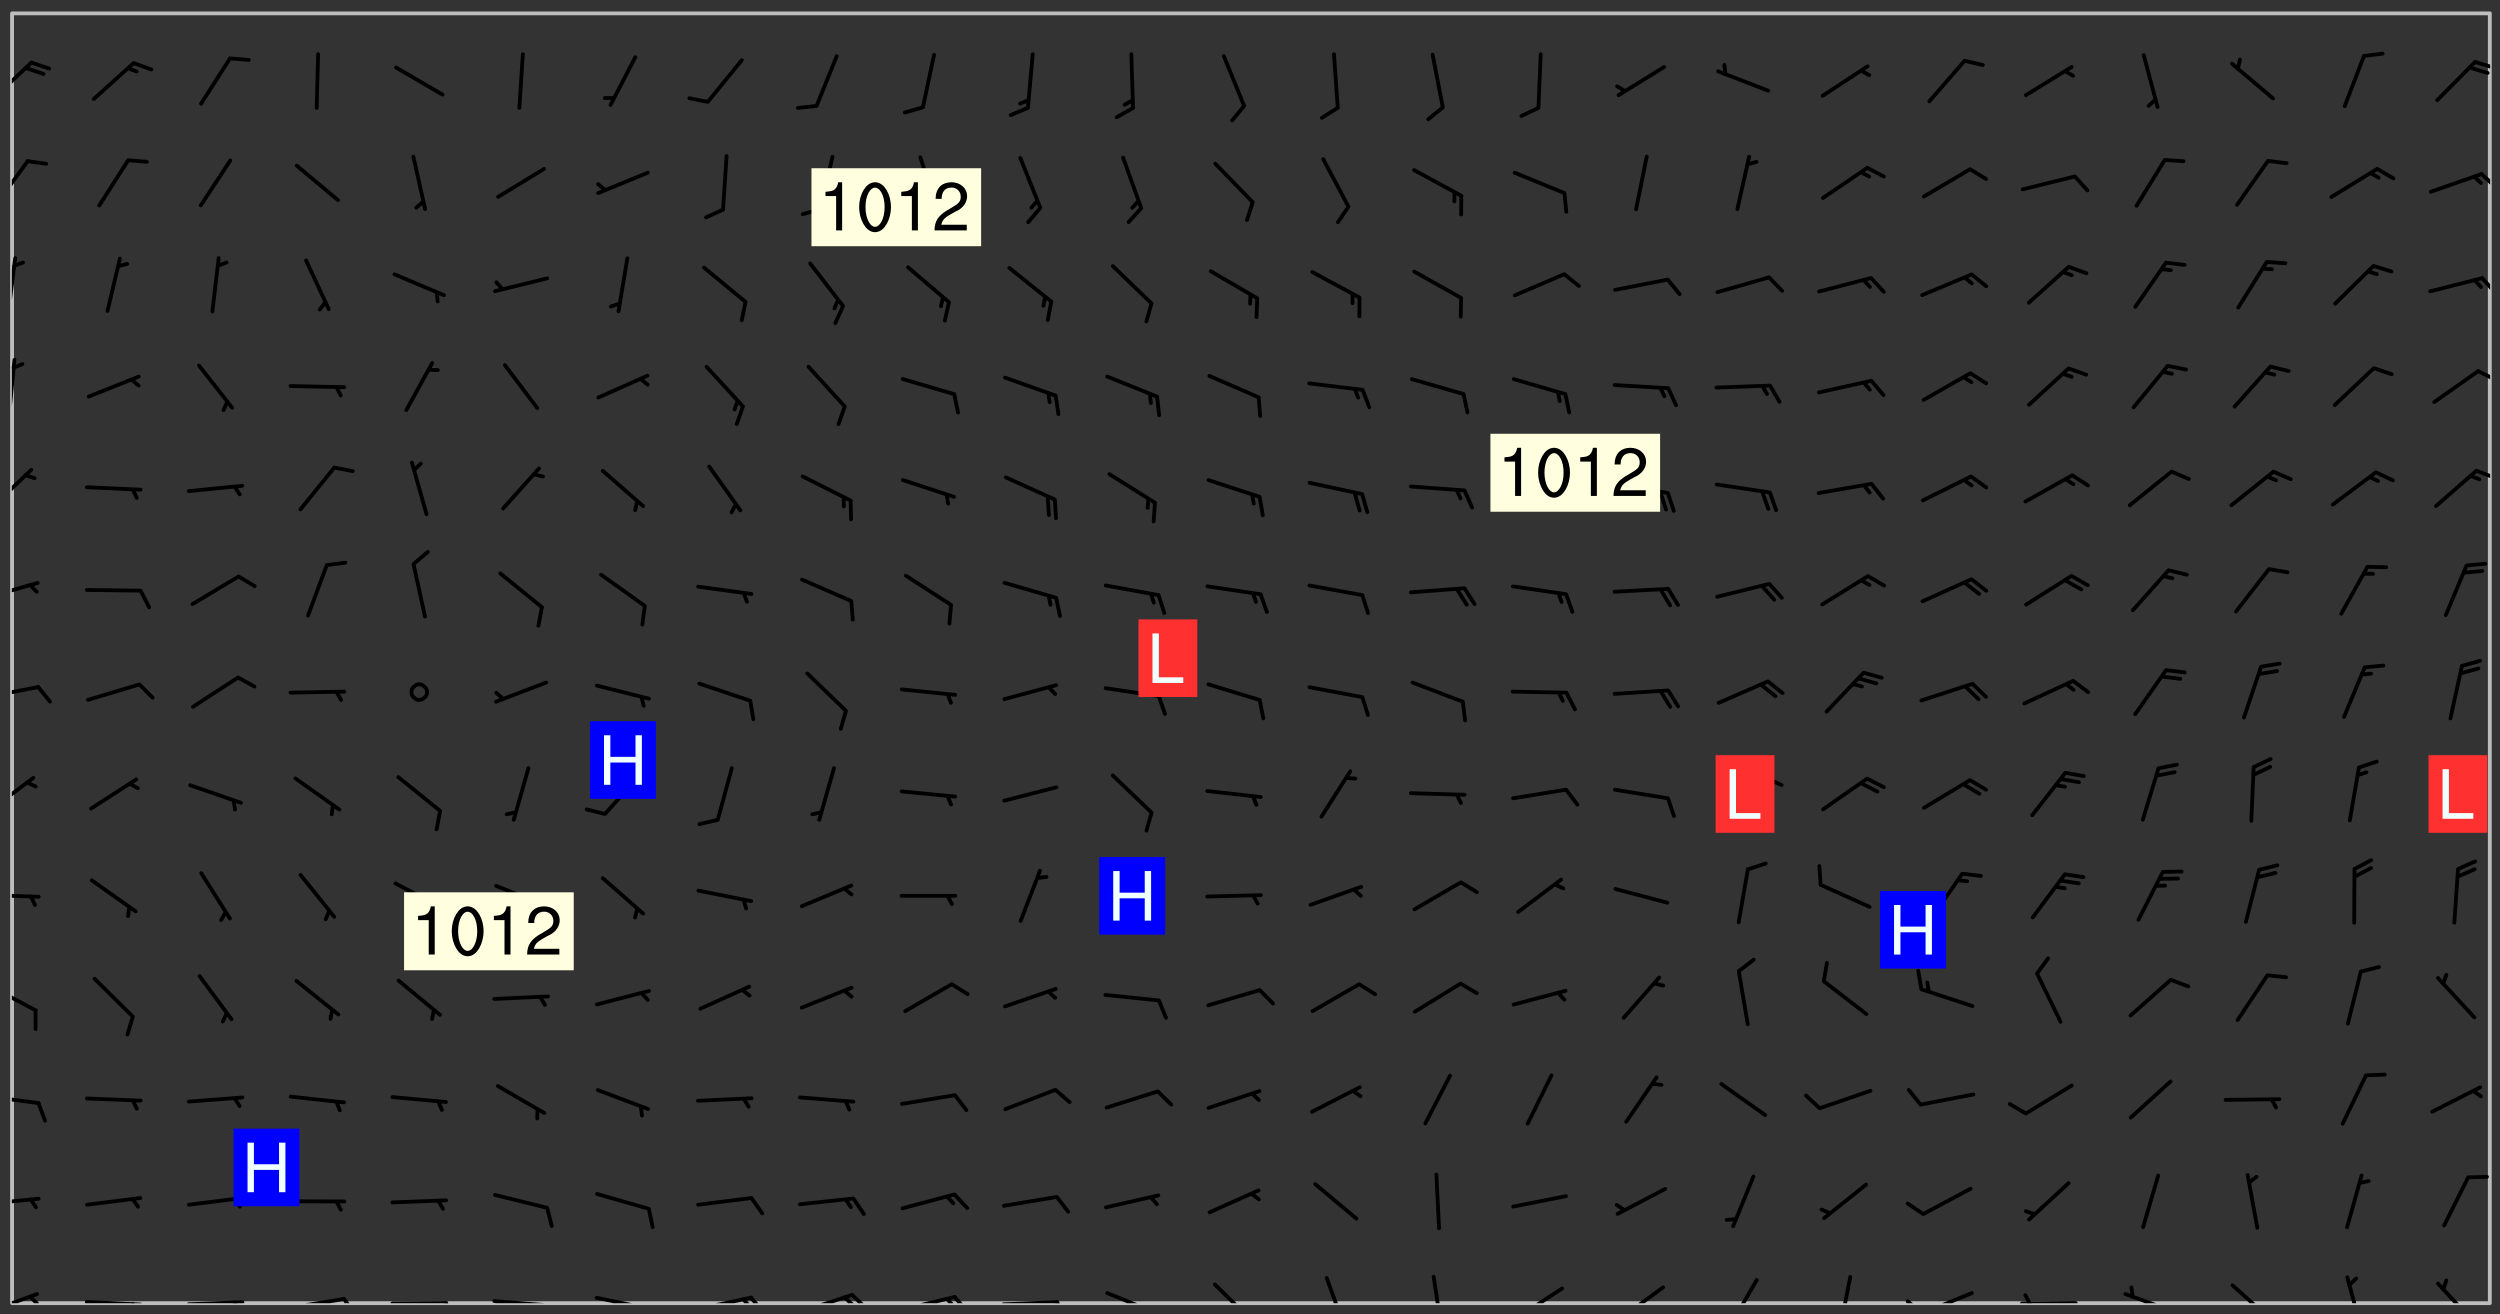 <svg xmlns="http://www.w3.org/2000/svg" role="img" xmlns:xlink="http://www.w3.org/1999/xlink" viewBox="142.45 309.95 326.84 171.84"><rect x="142.45" y="309.95" width="326.84" height="171.84" fill="#333333" stroke="none"/><defs><clipPath id="clip2"><path d="M 144 440 L 145 440 L 145 480.328 L 144 480.328 Z M 144 440"/></clipPath><clipPath id="clip3"><path d="M 144 311.672 L 145 311.672 L 145 441 L 144 441 Z M 144 311.672"/></clipPath><clipPath id="clip4"><path d="M 144 311.672 L 468 311.672 L 468 480.328 L 144 480.328 Z M 144 311.672"/></clipPath><clipPath id="clip5"><path d="M 467 311.672 L 468 311.672 L 468 480.328 L 467 480.328 Z M 467 311.672"/></clipPath><clipPath id="clip6"><path d="M 144 478 L 148 478 L 148 480.328 L 144 480.328 Z M 144 478"/></clipPath><clipPath id="clip7"><path d="M 146 479 L 148 479 L 148 480.328 L 146 480.328 Z M 146 479"/></clipPath><clipPath id="clip8"><path d="M 153 479 L 162 479 L 162 480.328 L 153 480.328 Z M 153 479"/></clipPath><clipPath id="clip9"><path d="M 159 480 L 161 480 L 161 480.328 L 159 480.328 Z M 159 480"/></clipPath><clipPath id="clip10"><path d="M 166 479 L 175 479 L 175 480.328 L 166 480.328 Z M 166 479"/></clipPath><clipPath id="clip11"><path d="M 172 479 L 174 479 L 174 480.328 L 172 480.328 Z M 172 479"/></clipPath><clipPath id="clip12"><path d="M 180 479 L 188 479 L 188 480.328 L 180 480.328 Z M 180 479"/></clipPath><clipPath id="clip13"><path d="M 187 479 L 190 479 L 190 480.328 L 187 480.328 Z M 187 479"/></clipPath><clipPath id="clip14"><path d="M 193 480 L 202 480 L 202 480.328 L 193 480.328 Z M 193 480"/></clipPath><clipPath id="clip15"><path d="M 200 480 L 203 480 L 203 480.328 L 200 480.328 Z M 200 480"/></clipPath><clipPath id="clip16"><path d="M 206 479 L 215 479 L 215 480.328 L 206 480.328 Z M 206 479"/></clipPath><clipPath id="clip17"><path d="M 213 480 L 216 480 L 216 480.328 L 213 480.328 Z M 213 480"/></clipPath><clipPath id="clip18"><path d="M 220 479 L 228 479 L 228 480.328 L 220 480.328 Z M 220 479"/></clipPath><clipPath id="clip19"><path d="M 227 480 L 229 480 L 229 480.328 L 227 480.328 Z M 227 480"/></clipPath><clipPath id="clip20"><path d="M 226 480 L 227 480 L 227 480.328 L 226 480.328 Z M 226 480"/></clipPath><clipPath id="clip21"><path d="M 233 479 L 241 479 L 241 480.328 L 233 480.328 Z M 233 479"/></clipPath><clipPath id="clip22"><path d="M 240 479 L 243 479 L 243 480.328 L 240 480.328 Z M 240 479"/></clipPath><clipPath id="clip23"><path d="M 239 479 L 242 479 L 242 480.328 L 239 480.328 Z M 239 479"/></clipPath><clipPath id="clip24"><path d="M 246 478 L 255 478 L 255 480.328 L 246 480.328 Z M 246 478"/></clipPath><clipPath id="clip25"><path d="M 253 478 L 256 478 L 256 480.328 L 253 480.328 Z M 253 478"/></clipPath><clipPath id="clip26"><path d="M 252 479 L 255 479 L 255 480.328 L 252 480.328 Z M 252 479"/></clipPath><clipPath id="clip27"><path d="M 260 479 L 268 479 L 268 480.328 L 260 480.328 Z M 260 479"/></clipPath><clipPath id="clip28"><path d="M 267 479 L 270 479 L 270 480.328 L 267 480.328 Z M 267 479"/></clipPath><clipPath id="clip29"><path d="M 266 479 L 268 479 L 268 480.328 L 266 480.328 Z M 266 479"/></clipPath><clipPath id="clip30"><path d="M 273 479 L 281 479 L 281 480.328 L 273 480.328 Z M 273 479"/></clipPath><clipPath id="clip31"><path d="M 280 479 L 283 479 L 283 480.328 L 280 480.328 Z M 280 479"/></clipPath><clipPath id="clip32"><path d="M 286 478 L 294 478 L 294 480.328 L 286 480.328 Z M 286 478"/></clipPath><clipPath id="clip33"><path d="M 301 477 L 307 477 L 307 480.328 L 301 480.328 Z M 301 477"/></clipPath><clipPath id="clip34"><path d="M 315 476 L 319 476 L 319 480.328 L 315 480.328 Z M 315 476"/></clipPath><clipPath id="clip35"><path d="M 329 476 L 332 476 L 332 480.328 L 329 480.328 Z M 329 476"/></clipPath><clipPath id="clip36"><path d="M 340 478 L 347 478 L 347 480.328 L 340 480.328 Z M 340 478"/></clipPath><clipPath id="clip37"><path d="M 353 478 L 361 478 L 361 480.328 L 353 480.328 Z M 353 478"/></clipPath><clipPath id="clip38"><path d="M 368 477 L 373 477 L 373 480.328 L 368 480.328 Z M 368 477"/></clipPath><clipPath id="clip39"><path d="M 382 476 L 385 476 L 385 480.328 L 382 480.328 Z M 382 476"/></clipPath><clipPath id="clip40"><path d="M 393 478 L 401 478 L 401 480.328 L 393 480.328 Z M 393 478"/></clipPath><clipPath id="clip41"><path d="M 391 479 L 394 479 L 394 480.328 L 391 480.328 Z M 391 479"/></clipPath><clipPath id="clip42"><path d="M 406 480 L 415 480 L 415 480.328 L 406 480.328 Z M 406 480"/></clipPath><clipPath id="clip43"><path d="M 406 479 L 409 479 L 409 480.328 L 406 480.328 Z M 406 479"/></clipPath><clipPath id="clip44"><path d="M 420 478 L 428 478 L 428 480.328 L 420 480.328 Z M 420 478"/></clipPath><clipPath id="clip45"><path d="M 434 477 L 440 477 L 440 480.328 L 434 480.328 Z M 434 477"/></clipPath><clipPath id="clip46"><path d="M 449 476 L 452 476 L 452 480.328 L 449 480.328 Z M 449 476"/></clipPath><clipPath id="clip47"><path d="M 460 477 L 467 477 L 467 480.328 L 460 480.328 Z M 460 477"/></clipPath><clipPath id="clip48"><path d="M 144 466 L 148 466 L 148 468 L 144 468 Z M 144 466"/></clipPath><clipPath id="clip49"><path d="M 144 452 L 148 452 L 148 455 L 144 455 Z M 144 452"/></clipPath><clipPath id="clip50"><path d="M 144 438 L 148 438 L 148 443 L 144 443 Z M 144 438"/></clipPath><clipPath id="clip51"><path d="M 144 426 L 148 426 L 148 428 L 144 428 Z M 144 426"/></clipPath><clipPath id="clip52"><path d="M 144 411 L 148 411 L 148 417 L 144 417 Z M 144 411"/></clipPath><clipPath id="clip53"><path d="M 144 399 L 148 399 L 148 402 L 144 402 Z M 144 399"/></clipPath><clipPath id="clip54"><path d="M 144 385 L 148 385 L 148 389 L 144 389 Z M 144 385"/></clipPath><clipPath id="clip55"><path d="M 144 371 L 147 371 L 147 377 L 144 377 Z M 144 371"/></clipPath><clipPath id="clip56"><path d="M 465 371 L 468 371 L 468 373 L 465 373 Z M 465 371"/></clipPath><clipPath id="clip57"><path d="M 144 356 L 145 356 L 145 365 L 144 365 Z M 144 356"/></clipPath><clipPath id="clip58"><path d="M 144 357 L 146 357 L 146 359 L 144 359 Z M 144 357"/></clipPath><clipPath id="clip59"><path d="M 466 358 L 468 358 L 468 360 L 466 360 Z M 466 358"/></clipPath><clipPath id="clip60"><path d="M 144 343 L 145 343 L 145 351 L 144 351 Z M 144 343"/></clipPath><clipPath id="clip61"><path d="M 466 346 L 468 346 L 468 349 L 466 349 Z M 466 346"/></clipPath><clipPath id="clip62"><path d="M 144 330 L 147 330 L 147 337 L 144 337 Z M 144 330"/></clipPath><clipPath id="clip63"><path d="M 466 332 L 468 332 L 468 335 L 466 335 Z M 466 332"/></clipPath><clipPath id="clip64"><path d="M 144 317 L 147 317 L 147 324 L 144 324 Z M 144 317"/></clipPath><clipPath id="clip65"><path d="M 465 317 L 468 317 L 468 320 L 465 320 Z M 465 317"/></clipPath><g id="surface19" clip-path="url(#clip1)"><path fill="#fff" fill-opacity="0" fill-rule="evenodd" d="M 0 0 L 1000 0 L 1000 1000 L 0 1000 Z M 0 0"/><path fill="#d3d3d3" fill-opacity="0" fill-rule="evenodd" d="M162.152 355.867L161.918 356.16 161.977 356.395 162.094 356.566 162.27 356.801 162.562 357.148 162.676 357.207 162.793 357.035 162.852 356.801 163.027 356.625 163.492 356.449 164.191 356.449 164.426 356.742 164.715 357.559 164.773 357.734 164.949 357.965 165.301 358.199 166 358.898 166.172 359.074 166.406 359.422 166.641 359.832 166.93 360.414 167.34 360.879 167.57 361.113 167.805 361.289 167.922 361.52 168.098 361.812 168.27 362.977 168.27 363.211 168.328 363.5 168.387 363.617 168.504 363.734 168.852 364.145 168.969 364.316 169.145 364.492 169.32 364.727 169.438 364.898 169.609 365.25 169.668 365.484 169.902 365.891 170.137 365.832 169.961 366.008 169.902 366.938 169.32 366.938 169.086 366.824 168.738 366.938 168.621 367.055 168.562 367.348 168.504 367.523 168.387 367.695 167.922 367.988 167.863 368.223 167.805 368.336 167.805 368.98 167.863 369.152 167.863 369.562 167.922 369.621 167.922 370.027 167.98 370.434 168.098 370.609 168.156 370.668 168.387 371.309 168.328 371.602 168.328 372.301 168.27 372.883 168.27 373.117 168.211 373.348 168.156 373.699 168.156 375.621 168.211 375.738 168.637 375.738 168.27 375.855 168.246 376.207 169.137 377.375 170.879 377.914 172.219 378.273 172.219 378.812 172.309 379.621 172.844 380.336 174.363 380.605 175.254 380.52 175.344 381.684 175.879 381.863 177.039 381.684 179.094 380.699 180.254 380.336 182.133 380.16 183.828 379.98 183.648 380.699 182.133 380.785 180.883 380.875 180.078 381.145 179.004 381.953 179.273 382.672 179.809 383.57 179.629 384.195 179.363 385.004 179.629 386.082 180.254 386.98 181.059 387.16 182.309 386.98 182.043 387.703 182.141 388.207 182.195 388.5 182.195 388.672 182.254 388.965 182.254 389.371 182.43 389.488 182.781 389.605 183.188 389.605 183.48 389.43 183.594 389.312 183.652 389.195 183.77 388.965 183.828 388.789 184.18 388.324 184.41 388.148 184.586 388.09 184.762 388.148 184.82 388.324 184.938 389.312 184.992 389.781 185.051 389.953 185.168 390.188 185.344 390.246 186.16 390.305 186.449 390.305 186.566 390.539 186.625 390.945 186.684 391.297 186.684 392.402 186.801 392.695 186.918 393.043 187.207 393.742 187.383 394.094 187.965 394.848 188.316 395.023 188.488 395.082 188.957 395.316 189.598 395.781 189.945 396.016 190.238 396.191 190.531 396.246 190.762 396.309 191.578 396.656 191.871 396.832 191.984 397.004 192.336 397.355 192.453 397.531 192.977 398.172 192.977 398.461 193.035 398.812 193.035 399.16 193.094 399.512 193.152 399.801 193.27 399.859 193.441 399.918 193.617 399.918 194.199 400.152 194.375 400.27 194.551 400.559 194.727 400.793 194.84 401.027 195.133 401.258 195.25 401.375 195.25 401.785 195.309 401.84 195.598 402.074 195.832 402.191 195.891 402.309 196.008 402.48 196.066 402.598 196.297 402.832 196.355 403.008 196.59 403.066 196.707 403.125 196.59 403.238 196.531 403.355 196.531 403.473 196.414 403.766 196.297 404.055 196.297 404.637 196.473 404.754 196.59 404.812 196.648 404.93 196.766 405.047 196.879 405.105 197.055 405.453 197.113 405.805 197.172 406.211 197.172 406.387 197.113 406.562 196.996 407.262 196.996 407.434 197.113 407.609 197.406 407.902 197.812 407.902 197.988 408.02 198.105 408.191 198.223 408.484 198.223 408.719 197.695 408.719 197.465 408.484 197.23 408.484 197.055 408.543 196.996 409.242 197.055 409.59 197.172 409.766 197.348 410.176 197.465 410.406 197.754 410.875 197.93 410.93 198.453 410.93 198.688 410.988 199.445 411.629 199.504 411.922 199.504 412.156 199.562 412.215 199.793 412.562 199.793 412.914 199.676 413.086 199.676 413.379 199.969 413.668 200.262 413.844 200.434 413.902 200.727 414.078 201.02 414.195 201.602 414.602 201.891 414.836 202.184 415.012 202.402 415.172 202.418 415.184 202.648 415.359 203.289 415.883 203.465 416.117 203.582 416.293 203.758 416.469 203.871 416.641 203.871 417.281 203.988 417.457 204.457 417.574 205.039 417.691 205.273 417.75 205.504 417.863 205.797 417.98 205.91 418.039 206.496 418.391 206.785 418.562 206.961 418.625 207.137 418.68 207.312 418.738 208.012 419.09 208.301 419.266 208.535 419.32 208.824 419.496 209.059 419.613 209.699 420.02 209.992 420.137 210.164 420.195 210.398 420.254 210.809 420.312 211.039 420.371 211.273 420.488 211.332 420.66 210.922 420.836 211.391 420.895 211.449 421.188 211.562 421.422 211.738 421.477 211.973 421.535 212.148 421.594 212.555 421.711 213.195 421.945 213.312 422.117 213.371 422.352 213.371 422.527 213.312 422.645 213.254 423.051 213.488 423.285 213.605 423.344 213.953 423.461 214.594 423.691 214.77 423.809 215.059 423.926 215.234 424.102 215.469 424.566 216.051 425.672 216.227 425.848 216.574 426.023 216.75 426.141 217.102 426.258 218.148 426.781 218.383 426.84 218.848 426.953 219.141 427.012 219.605 427.188 220.363 427.77 220.598 428.004 220.945 428.469 221.121 428.645 221.41 428.879 222.227 429.578 222.52 429.754 222.809 430.043 223.102 430.219 223.395 430.508 224.09 431.148 224.266 431.324 224.559 431.559 224.848 431.793 225.316 432.082 225.957 432.664 226.305 432.898 226.539 433.191 226.887 433.539 227.238 434.004 228.172 434.996 228.52 435.402 228.637 435.578 228.871 435.637 228.984 435.754 229.629 435.93 229.859 436.043 230.094 436.102 230.387 436.277 230.617 436.395 231.551 437.094 231.957 437.5 232.191 437.676 232.598 437.852 232.832 437.969 233.648 438.316 233.996 438.551 234.23 438.668 234.523 438.957 234.754 439.074 235.512 439.426 235.863 439.598 236.094 439.656 236.387 439.773 236.621 439.832 237.492 440.008 238.309 440.008 238.777 440.238 238.949 440.297 239.824 440.996 240.289 441.113 240.582 441.172 240.758 441.23 240.988 441.289 241.457 441.348 241.805 441.406 242.156 441.465 242.562 441.523 242.855 441.523 243.027 441.582 243.027 441.812 243.203 441.988 243.496 441.988 243.844 442.047 244.195 442.105 244.895 442.223 245.535 442.223 246 441.988 246.293 441.812 246.465 441.695 246.875 441.523 247.164 441.348 248.098 440.883 248.566 440.59 249.09 440.297 249.555 440.125 250.02 439.949 251.07 439.484 251.359 439.367 251.77 439.25 252.059 439.133 252.586 438.957 254.102 438.258 254.684 437.91 254.973 437.852 255.266 437.793 255.613 437.676 256.488 437.445 256.84 437.328 256.953 437.328 257.188 437.27 258.062 437.035 258.297 436.977 259.109 436.977 259.461 436.918 260.277 436.801 260.449 436.742 260.801 436.688 261.094 436.629 261.324 436.57 262.141 436.395 262.316 436.336 262.664 436.336 262.898 436.277 263.363 436.16 264.121 435.988 264.355 435.93 264.703 435.93 265.113 435.812 265.402 435.754 266.688 435.695 266.977 435.695 267.387 435.637 267.617 435.578 267.793 435.578 268.668 435.461 269.074 435.461 269.484 435.344 269.832 435.344 270.184 435.23 271.055 435.172 272.805 435.172 273.852 435.461 274.262 435.578 274.551 435.695 274.902 435.812 275.191 435.93 276.242 436.102 276.531 436.16 276.824 436.16 277.117 436.219 277.289 436.277 277.699 436.336 277.871 436.395 277.988 436.453 278.105 436.453 278.223 436.512 278.574 436.57 278.688 436.57 279.098 436.637 281.02 437.031 282.945 437.426 284.465 437.875 286.16 438.594 288.305 439.398 289.91 438.68 291.34 437.875 292.5 436.797 293.75 436.348 296.785 435.629 298.66 435.27 300.805 433.922 303.039 432.668 305.539 431.41 307.234 430.961 309.02 430.781 310.18 430.512 310.805 431.051 312.145 430.781 312.859 429.793 313.844 428.449 314.289 428.27 315.094 427.91 316.969 427.371 318.754 426.922 320.004 426.652 321.164 426.562 322.863 426.473 324.824 426.203 326.074 426.113 326.613 426.113 327.238 426.023 328.129 426.023 330.273 425.844 332.684 425.664 335.273 425.574 336.969 425.754 338.578 425.844 340.008 426.203 341.168 426.922 343.043 427.91 344.203 429.438 344.469 430.152 345.098 430.242 345.453 431.141 345.988 431.68 346.523 433.207 347.598 433.566 348.133 433.566 347.328 434.102 347.418 435.809 348.133 438.504 349.023 439.309 349.918 440.297 350.633 441.555 352.418 442.094 353.938 441.914 354.293 443.258 355.902 442.453 356.883 441.914 357.152 442.184 357.469 441.969 357.688 441.824 358.488 442.273 358.938 441.914 359.293 441.914 359.828 441.645 360.367 440.926 360.902 440.656 361.527 439.668 362.688 440.117 363.527 440.488 364.922 441.105 366.617 440.926 368.223 440.926 370.008 441.016 370.188 439.309 370.723 437.965 371.527 438.234 372.02 439.082 372.422 439.488 372.332 440.027 372.332 440.387 373.047 440.836 373.758 440.566 375.188 440.566 375.547 441.555 375.992 442.812 376.707 444.156 377.957 444.785 379.652 445.414 380.367 445.234 380.547 444.695 381.527 444.605 381.977 444.965 382.062 446.223 381.797 446.852 381.262 447.031 381.262 447.57 381.977 448.555 382.242 449.094 383.227 450.082 384.027 451.16 383.762 451.52 383.672 452.418 383.047 454.75 382.691 456.816 382.602 458.609 382.422 459.328 382.332 459.867 382.332 461.305 381.352 463.188 380.992 464.895 380.457 465.793 379.652 466.961 379.387 467.5 381.441 468.754 381.527 469.113 381.172 469.652 381.082 469.473 381.082 470.281 381.172 471.719 380.727 472.434 379.652 472.527 379.387 473.242 379.922 474.141 380.727 474.859 381.887 475.668 383.227 475.938 383.672 476.297 383.316 476.746 381.527 476.656 380.277 476.207 379.562 475.488 378.938 475.398 378.762 478.988 378.574 480.297 467.934 480.297 467.934 311.703 412.664 311.703 412.664 360.785 413.426 360.91 416.715 361.453 418.738 364.289 418.738 367.043 421.09 367.375 423.438 367.707 427.488 367.707 426.109 371.867 424.086 372.574 422.062 373.277 421.52 373.621 418.926 375.238 418.738 375.355 416.715 373.277 415.984 370.535 413.312 368.457 411.938 364.957 411.871 364.875 409.914 362.203 412.664 360.785 412.664 311.703 294.422 311.703 294.422 403.117 294.539 403.148 294.672 403.16 294.746 403.234 294.852 403.281 294.941 403.34 295.027 403.398 295.117 403.457 295.414 403.754 295.473 403.844 295.504 403.961 295.531 404.078 295.547 404.215 295.516 404.332 295.457 404.422 295.398 404.508 295.355 404.613 295.309 404.715 295.281 404.836 295.281 404.98 295.457 405.25 295.605 405.398 295.68 405.484 295.754 405.559 295.797 405.664 295.859 405.754 295.918 405.84 295.961 405.945 296.02 406.035 296.066 406.137 296.109 406.242 296.168 406.328 296.285 406.508 296.359 406.582 296.422 406.668 296.48 406.758 296.523 406.863 296.582 406.953 296.641 407.039 296.703 407.129 296.762 407.219 296.805 407.32 296.922 407.5 296.996 407.574 297.055 407.66 297.129 407.734 297.219 407.793 297.324 407.84 297.473 407.84 297.605 407.824 297.738 407.84 297.84 407.793 297.914 407.719 297.961 407.617 297.945 407.484 297.945 407.336 297.898 407.23 297.871 407.113 297.824 407.012 297.797 406.891 297.754 406.789 297.691 406.699 297.648 406.598 297.605 406.492 297.574 406.375 297.559 406.242 297.547 406.105 297.633 406.047 297.691 405.961 297.812 405.93 297.855 406.035 297.871 406.168 297.871 406.285 297.93 406.387 297.988 406.477 298.078 406.535 298.227 406.684 298.285 406.773 298.328 406.879 298.316 406.98 298.402 407.039 298.508 407.086 298.594 407.145 298.684 407.203 298.758 407.277 298.641 407.305 298.535 407.352 298.449 407.41 298.375 407.484 298.316 407.574 298.254 407.66 298.227 407.781 298.18 407.883 298.137 407.988 298.105 408.105 298.094 408.238 298.078 408.371 298.078 408.52 298.105 408.637 298.152 408.742 298.195 408.844 298.254 408.934 298.328 409.008 298.418 409.066 298.492 409.141 298.582 409.199 298.641 409.289 298.684 409.395 298.73 409.496 298.848 409.527 298.98 409.543 299.129 409.543 299.246 409.512 299.352 409.555 299.395 409.66 299.441 409.762 299.469 409.883 299.5 410 299.527 410.117 299.559 410.238 299.586 410.355 299.691 410.398 299.793 410.445 299.926 410.43 300.074 410.578 300.137 410.664 300.211 410.738 300.281 410.812 300.371 410.875 300.477 410.918 300.578 410.961 300.695 410.992 300.832 411.008 300.949 410.977 301.023 410.902 301.051 410.785 301.039 410.652 301.008 410.531 300.98 410.414 301.023 410.309 301.141 410.309 301.23 410.371 301.348 410.398 301.496 410.398 301.629 410.414 301.777 410.414 301.91 410.43 302.043 410.414 302.191 410.414 302.324 410.398 302.457 410.387 302.594 410.398 302.711 410.371 302.844 410.355 303.035 410.297 302.977 410.473 302.961 410.605 302.934 410.727 302.918 410.859 302.859 410.945 302.727 410.961 302.621 411.008 302.516 411.051 302.398 411.082 302.281 411.109 302.016 411.141 301.867 411.141 301.734 411.156 301.66 411.23 301.719 411.316 301.867 411.465 301.984 411.645 302.059 411.715 302.148 411.777 302.238 411.836 302.324 411.895 302.414 411.953 302.516 411.996 302.621 412.059 302.727 412.102 302.812 412.16 302.918 412.207 303.02 412.25 303.199 412.367 303.258 412.457 303.215 412.559 303.168 412.664 303.184 412.797 303.406 413.02 303.465 413.109 303.508 413.211 303.539 413.332 303.582 413.434 303.598 413.566 303.629 413.684 303.641 413.82 303.672 413.938 303.82 414.086 303.922 414.129 304.027 414.172 304.145 414.203 304.277 414.219 304.414 414.234 304.531 414.234 304.648 414.203 304.738 414.145 304.781 414.039 304.828 413.938 304.871 413.832 304.902 413.715 304.914 413.582 304.914 413.434 304.902 413.301 304.887 413.168 304.855 413.051 304.812 412.945 304.766 412.84 304.723 412.738 304.68 412.633 304.664 412.5 304.68 412.367 304.707 412.25 304.738 412.133 304.766 412.012 304.812 411.91 304.902 411.852 304.988 411.789 305.062 411.715 305.152 411.656 305.375 411.434 305.434 411.348 305.508 411.273 305.625 411.094 305.684 411.008 305.684 410.859 305.609 410.785 305.508 410.738 305.402 410.695 305.301 410.652 305.242 410.562 305.195 410.457 305.168 410.34 305.258 410.281 305.375 410.25 305.477 410.207 305.656 410.09 305.805 409.941 305.816 409.809 305.805 409.703 305.715 409.645 305.582 409.66 305.434 409.66 305.301 409.676 305.168 409.66 305.047 409.629 304.961 409.57 304.887 409.496 304.828 409.406 304.766 409.32 304.648 409.141 304.59 409.055 304.621 408.934 304.707 408.875 304.828 408.844 304.887 408.758 304.887 408.637 304.855 408.52 304.797 408.43 304.738 408.344 304.691 408.238 304.664 408.121 304.648 407.988 304.707 407.898 304.781 407.824 304.871 407.766 304.988 407.586 305.062 407.512 305.121 407.426 305.27 407.277 305.391 407.246 305.523 407.23 305.656 407.246 305.73 407.32 305.773 407.426 305.789 407.559 305.758 407.676 305.641 407.707 305.508 407.719 305.359 407.867 305.316 407.973 305.27 408.074 305.242 408.195 305.211 408.312 305.211 408.461 305.242 408.578 305.285 408.684 305.344 408.773 305.418 408.844 305.492 408.918 305.609 408.949 305.73 408.977 305.848 408.949 305.98 408.934 306.098 408.934 306.188 408.992 306.262 409.066 306.309 409.172 306.367 409.258 306.469 409.305 306.602 409.32 306.707 409.363 306.793 409.422 306.781 409.527 306.707 409.602 306.527 409.719 306.469 409.809 306.379 409.867 306.309 409.941 306.234 410.016 306.172 410.105 306.145 410.223 306.129 410.355 306.145 410.488 306.129 410.621 306.129 410.77 306.145 410.902 306.172 411.02 306.203 411.141 306.277 411.215 306.367 411.273 306.453 411.332 306.543 411.391 306.66 411.422 306.66 411.508 306.559 411.555 306.469 411.613 306.203 411.645 306.086 411.672 305.938 411.672 305.832 411.715 305.73 411.762 305.672 411.852 305.609 412.086 305.598 412.219 305.566 412.34 305.551 412.473 305.551 412.766 305.539 412.898 305.551 413.035 305.566 413.168 305.699 413.184 305.832 413.195 305.953 413.227 306.039 413.285 306.113 413.359 306.16 413.465 306.203 413.566 306.219 413.699 306.219 414.145 306.203 414.277 306.203 414.723 306.234 414.988 306.262 415.105 306.277 415.238 306.309 415.355 306.395 415.566 306.426 415.832 306.426 415.98 306.395 416.098 306.367 416.215 306.336 416.336 306.309 416.453 306.277 416.57 306.246 416.691 306.234 416.824 306.219 416.957 306.309 417.016 306.426 416.984 306.527 417 306.574 417.105 306.543 417.371 306.543 417.812 306.5 417.918 306.453 418.023 306.41 418.125 306.367 418.23 306.309 418.316 306.277 418.438 306.234 418.555 306.203 418.672 306.188 418.805 306.203 418.938 306.262 419.027 306.367 419.074 306.453 419.133 306.512 419.219 306.5 419.355 306.469 419.473 306.426 419.574 306.426 420.02 306.41 420.152 306.41 420.301 306.379 420.418 306.336 420.523 306.309 420.641 306.262 420.746 306.219 420.848 306.188 420.969 306.16 421.086 306.129 421.219 306.098 421.336 306.07 421.453 306.027 421.559 305.996 421.676 305.965 421.797 305.953 421.93 305.938 422.062 305.938 422.359 305.965 422.477 305.965 422.625 306.012 423.023 306.039 423.141 306.098 423.23 306.219 423.262 306.367 423.262 306.5 423.246 306.559 423.336 306.559 423.453 306.5 423.543 306.41 423.602 306.309 423.645 306.203 423.691 306.113 423.75 306.027 423.809 305.891 423.824 305.773 423.793 305.641 423.777 305.539 423.824 305.477 423.91 305.465 424.047 305.449 424.18 305.418 424.297 305.391 424.414 305.375 424.547 305.344 424.668 305.344 424.965 305.359 425.098 305.391 425.215 305.391 425.363 305.402 425.496 305.402 425.645 305.375 425.762 305.328 425.863 305.301 425.984 305.27 426.102 305.211 426.191 305.137 426.266 305.035 426.309 304.93 426.355 304.812 426.383 304.691 426.414 304.59 426.367 304.648 426.281 304.754 426.234 304.781 426.117 304.812 426 304.84 425.879 304.871 425.762 304.871 425.613 304.887 425.48 304.855 425.363 304.812 425.258 304.707 425.273 304.633 425.348 304.531 425.391 304.441 425.453 304.367 425.527 304.324 425.629 304.309 425.762 304.277 425.879 304.25 426 304.219 426.117 304.191 426.234 304.16 426.355 304.133 426.473 304.102 426.59 304.059 426.695 303.969 426.754 303.879 426.754 303.762 426.723 303.73 426.637 303.746 426.5 303.715 426.383 303.715 426.234 303.703 426.102 303.703 425.953 303.641 425.719 303.613 425.598 303.57 425.496 303.523 425.391 303.465 425.305 303.406 425.215 303.363 425.109 303.301 425.023 303.152 424.875 303.082 424.801 302.977 424.754 302.871 424.711 302.77 424.668 302.473 424.371 302.383 424.297 302.297 424.238 302.191 424.195 302.102 424.133 302.016 424.074 301.91 424.031 301.82 423.973 301.734 423.91 301.66 423.84 301.555 423.793 301.469 423.734 301.363 423.691 301.273 423.629 301.172 423.586 301.066 423.543 300.98 423.484 300.875 423.438 300.77 423.395 300.668 423.348 300.578 423.289 300.477 423.246 300.371 423.203 300.281 423.141 300.164 423.113 300.031 423.098 299.898 423.113 299.75 423.113 299.617 423.129 299.5 423.098 299.41 423.039 299.336 422.965 299.246 422.906 299.145 422.859 298.996 422.859 298.875 422.832 298.773 422.789 298.699 422.715 298.582 422.535 298.492 422.477 298.391 422.434 298.301 422.371 298.195 422.328 298.105 422.27 298.02 422.211 297.914 422.164 297.855 422.078 297.797 421.988 297.754 421.883 297.707 421.781 297.633 421.707 297.547 421.648 297.473 421.574 297.383 421.516 297.16 421.293 297.117 421.188 297.086 420.922 297.191 420.879 297.336 420.879 297.441 420.922 297.516 420.996 297.605 421.055 297.691 421.113 297.797 421.16 297.887 421.219 298.035 421.367 298.105 421.441 298.254 421.59 298.316 421.676 298.391 421.75 298.477 421.809 298.551 421.883 298.641 421.945 298.73 422.004 298.816 422.062 299.086 422.238 299.188 422.285 299.293 422.328 299.395 422.371 299.441 422.297 299.5 422.211 299.574 422.137 299.645 422.062 299.75 422.105 299.824 422.18 299.883 422.27 299.926 422.371 299.973 422.477 300.016 422.582 300.137 422.609 300.254 422.582 300.328 422.492 300.371 422.387 300.43 422.297 300.504 422.223 300.609 422.18 300.727 422.152 300.859 422.164 300.949 422.223 301.098 422.371 301.156 422.461 301.199 422.566 301.246 422.668 301.289 422.773 301.332 422.875 301.438 422.922 301.543 422.965 301.676 422.98 301.762 422.922 301.82 422.832 301.895 422.758 302 422.715 302.117 422.742 302.223 422.789 302.324 422.832 302.43 422.875 302.531 422.922 302.711 423.039 302.711 423.156 302.695 423.289 302.711 423.422 302.727 423.559 302.785 423.645 302.887 423.691 303.008 423.719 303.125 423.75 303.273 423.75 303.391 423.719 303.449 423.629 303.629 423.512 303.688 423.422 303.762 423.348 303.82 423.262 303.938 423.082 304.117 422.965 304.234 422.996 304.324 423.055 304.367 423.129 304.352 423.262 304.352 423.379 304.441 423.438 304.59 423.438 304.723 423.422 304.855 423.41 305.121 423.379 305.227 423.336 305.344 423.305 305.465 423.277 305.539 423.203 305.609 423.129 305.672 423.039 305.656 422.934 305.609 422.832 305.508 422.789 305.402 422.773 305.285 422.801 305.02 422.832 304.871 422.832 304.797 422.758 304.707 422.699 304.59 422.668 304.473 422.641 304.34 422.625 304.191 422.625 304.059 422.641 303.762 422.641 303.656 422.594 303.508 422.445 303.465 422.344 303.406 422.254 303.629 422.031 303.715 421.973 303.82 421.93 303.938 421.898 304.07 421.883 304.203 421.898 304.34 421.914 304.441 421.957 304.574 421.945 304.664 421.883 304.766 421.84 304.828 421.75 304.781 421.648 304.691 421.59 304.574 421.559 304.473 421.516 304.414 421.426 304.352 421.336 304.352 421.219 304.367 421.086 304.473 421.039 304.547 420.969 304.547 420.848 304.457 420.789 304.426 420.672 304.516 420.613 304.59 420.539 304.633 420.434 304.691 420.344 304.738 420.242 304.754 420.109 304.754 419.961 304.707 419.855 304.664 419.754 304.574 419.695 304.441 419.68 304.34 419.637 304.203 419.621 304.086 419.59 303.641 419.59 303.508 419.574 303.375 419.562 303.242 419.547 303.125 419.516 302.977 419.516 302.844 419.5 302.711 419.488 302.445 419.457 302.324 419.414 302.238 419.355 302.164 419.281 302.164 419.133 302.176 419 302.281 418.953 302.383 418.91 302.516 418.895 302.668 418.895 302.801 418.879 303.094 418.879 303.215 418.91 303.316 418.953 303.406 419.012 303.641 419.074 303.762 419.027 303.852 418.969 303.953 418.926 304.086 418.91 304.191 418.953 304.293 419 304.426 419.012 304.547 418.984 304.691 418.984 304.812 418.953 304.93 418.926 305.035 418.879 305.109 418.805 305.195 418.746 305.344 418.598 305.402 418.512 305.449 418.406 305.477 418.289 305.492 418.184 305.391 418.141 305.301 418.082 305.184 418.051 305.078 418.008 304.988 417.945 304.914 417.859 304.84 417.785 304.738 417.742 304.633 417.695 304.531 417.652 304.473 417.562 304.426 417.461 304.34 417.25 304.277 417.164 304.219 417.074 304.145 417 304.059 416.941 303.789 416.941 303.672 416.973 303.582 417.031 303.48 417.074 303.348 417.09 303.242 417.074 303.215 416.957 303.152 416.867 303.035 416.836 302.934 416.793 302.785 416.645 302.754 416.527 302.738 416.422 302.812 416.348 302.992 416.23 303.109 416.203 303.227 416.172 303.363 416.188 303.465 416.23 303.57 416.273 303.672 416.32 303.777 416.363 303.895 416.395 304.027 416.41 304.145 416.438 304.277 416.453 304.383 416.438 304.473 416.379 304.398 416.305 304.293 416.262 304.219 416.188 304.145 416.098 303.996 415.949 303.91 415.891 303.82 415.832 303.746 415.758 303.656 415.699 303.555 415.652 303.434 415.625 303.332 415.578 303.227 415.535 303.109 415.504 303.008 415.461 302.887 415.43 302.738 415.43 302.621 415.461 302.516 415.504 302.43 415.566 302.25 415.684 302.164 415.742 302.074 415.801 301.969 415.848 301.883 415.906 301.777 415.949 301.676 415.992 301.57 416.039 301.496 416.113 301.438 416.203 301.379 416.289 301.332 416.395 301.273 416.48 301.199 416.555 301.066 416.543 300.949 416.512 300.832 416.512 300.758 416.586 300.668 416.645 300.594 416.719 300.504 416.777 300.418 416.836 300.312 416.883 300.211 416.926 300.074 416.941 299.973 416.898 299.824 416.75 299.719 416.703 299.633 416.703 299.527 416.75 299.426 416.793 299.305 416.824 299.188 416.793 299.113 416.719 299.113 416.602 299.145 416.48 299.219 416.41 299.277 416.32 299.352 416.246 299.469 416.215 299.574 416.172 299.867 416.172 300 416.156 300.137 416.141 300.238 416.098 300.328 416.039 300.43 415.992 300.52 415.934 300.652 415.922 300.742 415.98 300.875 415.992 300.965 415.934 301.051 415.875 301.156 415.832 301.246 415.773 301.332 415.711 301.422 415.652 301.57 415.504 301.629 415.418 301.688 415.328 301.793 415.285 301.926 415.27 302.043 415.297 302.164 415.328 302.223 415.27 302.281 415.18 302.312 414.914 302.34 414.797 302.445 414.809 302.578 414.824 302.68 414.781 302.77 414.723 302.828 414.633 302.902 414.559 302.961 414.469 303.008 414.367 303.02 414.234 303.008 414.102 302.961 413.996 302.812 413.848 302.754 413.758 302.695 413.672 302.652 413.566 302.652 413.121 302.668 412.988 302.668 412.84 302.68 412.707 302.621 412.648 302.531 412.707 302.43 412.664 302.25 412.547 302.164 412.488 302.102 412.398 302.043 412.309 301.969 412.234 301.883 412.176 301.762 412.207 301.66 412.219 301.555 412.266 301.469 412.324 301.363 412.367 301.215 412.516 301.125 412.574 301.039 412.633 300.949 412.695 300.844 412.738 300.711 412.754 300.711 412.633 300.816 412.59 300.934 412.559 301.008 412.488 301.051 412.383 301.051 412.234 301.023 412.117 300.875 411.969 300.742 411.953 300.594 411.953 300.477 411.984 300.371 412.027 300.27 412.07 300.18 412.133 300.062 412.16 299.988 412.086 300 411.953 299.957 411.852 299.914 411.746 299.824 411.688 299.707 411.715 299.586 411.746 299.469 411.777 299.367 411.82 299.246 411.852 299.145 411.895 299.039 411.938 298.949 411.996 298.848 412.012 298.848 411.895 298.863 411.762 298.805 411.672 298.73 411.715 298.582 411.863 298.523 411.953 298.449 412.027 298.402 412.133 298.359 412.234 298.285 412.309 298.227 412.398 298.152 412.473 298.094 412.559 298.02 412.633 297.93 412.695 297.855 412.766 297.781 412.84 297.68 412.855 297.547 412.871 297.441 412.828 297.441 412.707 297.59 412.559 297.633 412.457 297.691 412.367 297.738 412.266 297.781 412.16 297.84 412.07 297.871 411.953 297.914 411.852 297.945 411.73 297.973 411.613 298.02 411.508 298.062 411.406 298.105 411.301 298.18 411.23 298.27 411.168 298.359 411.109 298.461 411.066 298.758 411.066 299.023 411.035 299.129 410.992 299.055 410.918 298.938 410.887 298.832 410.844 298.742 410.785 298.641 410.738 298.551 410.68 298.449 410.637 298.344 410.594 298.254 410.531 298.168 410.473 298.062 410.43 297.961 410.387 297.84 410.355 297.723 410.324 297.621 410.281 297.5 410.25 297.398 410.207 297.309 410.148 297.266 410.043 297.25 409.91 297.352 409.867 297.484 409.852 297.621 409.867 297.754 409.852 297.855 409.809 297.914 409.719 297.93 409.613 297.84 409.555 297.766 409.48 297.664 409.438 297.574 409.379 297.426 409.23 297.383 409.125 297.367 408.992 297.367 408.699 297.309 408.609 297.219 408.551 297.145 408.477 297.102 408.371 297.07 408.254 297.012 408.164 296.938 408.09 296.82 408.062 296.746 407.988 296.656 407.93 296.566 407.867 296.48 407.809 296.406 407.734 296.348 407.648 296.301 407.543 296.215 407.484 296.066 407.336 295.871 407.277 295.738 407.293 295.637 407.336 295.562 407.41 295.516 407.512 295.473 407.617 295.414 407.707 295.355 407.793 295.059 408.09 294.969 408.148 294.883 408.148 294.82 408.062 294.777 407.957 294.809 407.84 294.867 407.75 294.895 407.633 294.883 407.5 294.793 407.438 294.688 407.484 294.57 407.512 294.453 407.543 294.184 407.719 294.082 407.766 293.965 407.793 293.859 407.84 293.77 407.898 293.668 407.941 293.609 407.855 293.562 407.75 293.578 407.617 293.625 407.512 293.695 407.438 293.77 407.367 293.828 407.277 293.828 407.129 293.785 407.023 293.547 407.023 293.445 407.07 293.414 407.188 293.387 407.305 293.355 407.426 293.281 407.469 293.148 407.484 293.074 407.438 293.031 407.336 292.988 407.23 292.941 407.129 292.898 407.023 292.777 407.055 292.676 407.098 292.543 407.113 292.426 407.145 292.32 407.188 292.23 407.246 292.129 407.293 292.008 407.32 291.875 407.336 291.773 407.293 291.715 407.203 291.668 407.098 291.625 406.996 291.582 406.891 291.582 406.773 291.641 406.684 291.727 406.625 291.906 406.508 292.008 406.461 292.113 406.418 292.219 406.359 292.32 406.316 292.41 406.254 292.512 406.211 292.617 406.152 292.719 406.105 292.809 406.047 292.914 406.004 293.016 405.961 293.105 405.898 293.207 405.855 293.344 405.84 293.461 405.871 293.562 405.914 293.684 405.945 293.785 405.988 293.891 406.035 293.992 406.078 294.098 406.121 294.199 406.168 294.305 406.211 294.406 406.254 294.512 406.301 294.598 406.359 294.703 406.402 294.82 406.434 294.926 406.477 295.027 406.523 295.117 406.582 295.223 406.625 295.324 406.668 295.43 406.715 295.547 406.742 295.648 406.789 295.77 406.816 295.918 406.816 296.004 406.758 296.02 406.656 296.078 406.566 296.051 406.449 295.977 406.375 295.859 406.195 295.785 406.121 295.695 406.047 295.516 405.93 295.43 405.871 295.324 405.828 295.223 405.781 294.953 405.605 294.895 405.516 294.82 405.441 294.762 405.352 294.719 405.25 294.688 405.133 294.672 404.996 294.672 404.434 294.66 404.301 294.645 404.168 294.613 404.051 294.598 403.918 294.586 403.785 294.555 403.664 294.332 403.441 294.273 403.355 294.258 403.25 294.289 403.133 294.422 403.117 294.422 311.703 172.992 311.703 172.992 313.156 172.934 313.391 172.582 314.441 172.41 314.965 172.293 315.312 172.117 315.723 172 315.895 171.766 316.188 171.535 316.246 171.184 316.246 171.066 316.305 170.836 316.711 170.836 317.004 170.953 317.18 171.184 317.41 171.301 317.645 171.941 318.402 172.234 318.867 172.41 319.102 172.641 319.453 172.875 319.801 173.516 320.617 173.691 321.082 173.863 321.492 173.98 322.188 174.156 322.656 174.273 324.055 174.332 324.52 174.332 325.395 174.449 326.441 174.449 331.223 174.391 331.688 174.039 332.969 173.863 333.492 173.75 333.902 173.398 334.832 172.934 336 172.699 336.582 172.582 336.758 172.41 337.105 172.234 337.512 171.883 338.328 171.824 338.621 171.711 338.914 171.594 339.203 171.535 339.379 171.418 340.254 171.359 340.66 171.301 340.777 171.242 340.953 171.184 341.125 170.953 341.652 170.836 341.824 170.836 342.059 170.719 342.293 170.66 342.465 170.484 343.051 170.484 343.34 170.426 343.516 170.426 343.809 170.367 343.922 170.309 344.449 170.309 344.621 170.254 344.855 170.254 347.477 170.078 348.293 169.961 348.469 169.785 348.703 169.668 348.875 169.555 349.109 168.969 350.043 168.738 350.332 168.445 350.797 168.27 351.031 167.98 351.383 167.629 352.082 167.516 352.312 167.34 352.723 167.164 352.953 166.758 353.48 165.941 354.18 165.648 354.352 165.359 354.586 165.184 354.703 165.008 354.879 164.484 355.285 163.957 355.461 163.785 355.637 163.551 355.691 162.91 355.867 162.152 355.867M174.363 386.891L173.289 387.34 173.648 388.234 174.898 387.52 175.344 386.98 174.363 386.891"/><path fill="#d3d3d3" fill-opacity="0" fill-rule="evenodd" d="M201.508 416.598L200.613 416.598 201.062 417.227 202.043 417.586 202.848 417.496 203.293 416.508 203.117 416.598 202.402 416.242 201.508 416.598M356.129 475.668L356.07 475.145 356.07 474.852 356.184 474.559 356.242 474.328 356.711 473.859 356.824 473.859 356.941 473.746 357.059 473.688 357.234 473.688 357.469 473.629 357.816 473.629 358.051 473.688 358.168 473.746 358.398 473.918 358.457 474.094 358.574 474.676 358.574 474.969 358.457 475.145 358.285 475.434 358.109 475.609 357.582 476.133 357.352 476.367 357.234 476.426 357.059 476.426 356.941 476.367 356.535 476.074 356.359 475.957 356.242 475.898 356.184 475.785 356.129 475.668M362.77 464.711L362.711 464.539 362.711 463.43 362.77 463.258 362.945 463.199 363.117 463.141 363.293 463.141 363.527 463.082 363.645 463.141 363.703 463.84 363.645 464.012 363.527 464.188 363.41 464.246 363.176 464.77 363.062 464.828 362.828 464.828 362.77 464.711M372.383 450.32L372.266 450.145 372.266 449.445 372.559 448.57 372.676 448.398 372.852 448.047 372.965 447.816 373.082 447.523 373.434 446.766 373.551 446.535 373.723 446.301 373.898 446.301 374.016 446.242 374.656 446.242 374.773 446.301 375.008 446.535 375.18 446.648 375.531 446.941 375.648 447.059 375.762 447.234 375.762 447.348 375.879 447.406 375.996 447.523 375.996 448.223 375.938 448.398 375.938 448.629 375.879 448.805 375.531 449.855 375.414 450.086 375.297 450.32 375.18 450.379 374.949 450.613 374.309 450.902 373.434 450.902 373.023 450.785 372.383 450.32"/><path fill="none" stroke="#bebebe" stroke-linecap="round" stroke-linejoin="round" stroke-miterlimit="10" stroke-width=".5" d="M 431.957 354.305 L 108.027 354.305 L 108.027 185.68 L 431.957 185.68 L 431.957 354.305" transform="matrix(1 0 0 -1 36 666)"/><g clip-path="url(#clip2)"><path fill="#fff" fill-opacity="0" fill-rule="evenodd" d="M 144 475.891 L 144 480.328 L 144.004 480.328 L 144 480.328 L 144 440.617 L 144 475.891"/></g><g clip-path="url(#clip3)"><path fill="#fff" fill-opacity="0" fill-rule="evenodd" d="M 144 435.945 L 144 440.109 L 144 311.672 L 144.004 311.672 L 144 311.672 L 144 435.945"/></g><path fill="#50fcfc" fill-rule="evenodd" d="M 144 440.109 L 144 440.617 L 144.004 440.613 L 144.004 440.113 L 144 440.109"/><g clip-path="url(#clip4)"><path fill="#fff" fill-opacity="0" fill-rule="evenodd" d="M 144.004 480.328 L 144.004 440.613 L 144.234 440.383 L 144.004 440.113 L 144.004 311.672 L 467.996 311.672 L 467.996 480.328 L 144.004 480.328"/></g><path fill="#50fcfc" fill-rule="evenodd" d="M 144.234 440.383 L 144.004 440.613 L 144.004 440.113 L 144.234 440.383"/><g clip-path="url(#clip5)"><path fill="#fff" fill-opacity="0" fill-rule="evenodd" d="M 467.996 480.328 L 468 480.328 L 468 311.672 L 467.996 311.672 L 468 311.672 L 468 480.328 L 467.996 480.328"/></g><g clip-path="url(#clip6)"><path fill="none" stroke="#000" stroke-linecap="round" stroke-linejoin="round" stroke-miterlimit="10" stroke-width=".5" d="M 111.301 186.875 L 104.699 184.469" transform="matrix(1 0 0 -1 36 666)"/></g><g clip-path="url(#clip7)"><path fill="none" stroke="#000" stroke-linecap="round" stroke-linejoin="round" stroke-miterlimit="10" stroke-width=".5" d="M 110.34 186.523 L 111.254 185.703" transform="matrix(1 0 0 -1 36 666)"/></g><g clip-path="url(#clip8)"><path fill="none" stroke="#000" stroke-linecap="round" stroke-linejoin="round" stroke-miterlimit="10" stroke-width=".5" d="M 124.824 185.504 L 117.805 185.836" transform="matrix(1 0 0 -1 36 666)"/></g><g clip-path="url(#clip9)"><path fill="none" stroke="#000" stroke-linecap="round" stroke-linejoin="round" stroke-miterlimit="10" stroke-width=".5" d="M 123.805 185.555 L 124.328 184.445" transform="matrix(1 0 0 -1 36 666)"/></g><g clip-path="url(#clip10)"><path fill="none" stroke="#000" stroke-linecap="round" stroke-linejoin="round" stroke-miterlimit="10" stroke-width=".5" d="M 138.141 185.801 L 131.117 185.539" transform="matrix(1 0 0 -1 36 666)"/></g><g clip-path="url(#clip11)"><path fill="none" stroke="#000" stroke-linecap="round" stroke-linejoin="round" stroke-miterlimit="10" stroke-width=".5" d="M 137.121 185.766 L 137.734 184.703" transform="matrix(1 0 0 -1 36 666)"/></g><g clip-path="url(#clip12)"><path fill="none" stroke="#000" stroke-linecap="round" stroke-linejoin="round" stroke-miterlimit="10" stroke-width=".5" d="M 151.414 186.219 L 144.477 185.121" transform="matrix(1 0 0 -1 36 666)"/></g><g clip-path="url(#clip13)"><path fill="none" stroke="#000" stroke-linecap="round" stroke-linejoin="round" stroke-miterlimit="10" stroke-width=".5" d="M 151.414 186.219 L 152.891 184.258" transform="matrix(1 0 0 -1 36 666)"/></g><g clip-path="url(#clip14)"><path fill="none" stroke="#000" stroke-linecap="round" stroke-linejoin="round" stroke-miterlimit="10" stroke-width=".5" d="M 164.773 185.695 L 157.746 185.648" transform="matrix(1 0 0 -1 36 666)"/></g><g clip-path="url(#clip15)"><path fill="none" stroke="#000" stroke-linecap="round" stroke-linejoin="round" stroke-miterlimit="10" stroke-width=".5" d="M 164.773 185.695 L 165.941 183.535" transform="matrix(1 0 0 -1 36 666)"/></g><g clip-path="url(#clip16)"><path fill="none" stroke="#000" stroke-linecap="round" stroke-linejoin="round" stroke-miterlimit="10" stroke-width=".5" d="M 178.078 185.391 L 171.074 185.953" transform="matrix(1 0 0 -1 36 666)"/></g><g clip-path="url(#clip17)"><path fill="none" stroke="#000" stroke-linecap="round" stroke-linejoin="round" stroke-miterlimit="10" stroke-width=".5" d="M 178.078 185.391 L 179.051 183.137" transform="matrix(1 0 0 -1 36 666)"/></g><g clip-path="url(#clip18)"><path fill="none" stroke="#000" stroke-linecap="round" stroke-linejoin="round" stroke-miterlimit="10" stroke-width=".5" d="M 191.332 184.957 L 184.449 186.383" transform="matrix(1 0 0 -1 36 666)"/></g><g clip-path="url(#clip19)"><path fill="none" stroke="#000" stroke-linecap="round" stroke-linejoin="round" stroke-miterlimit="10" stroke-width=".5" d="M 191.332 184.957 L 192.02 182.602" transform="matrix(1 0 0 -1 36 666)"/></g><g clip-path="url(#clip20)"><path fill="none" stroke="#000" stroke-linecap="round" stroke-linejoin="round" stroke-miterlimit="10" stroke-width=".5" d="M 190.328 185.164 L 190.672 183.988" transform="matrix(1 0 0 -1 36 666)"/></g><g clip-path="url(#clip21)"><path fill="none" stroke="#000" stroke-linecap="round" stroke-linejoin="round" stroke-miterlimit="10" stroke-width=".5" d="M 204.641 186.402 L 197.77 184.941" transform="matrix(1 0 0 -1 36 666)"/></g><g clip-path="url(#clip22)"><path fill="none" stroke="#000" stroke-linecap="round" stroke-linejoin="round" stroke-miterlimit="10" stroke-width=".5" d="M 204.641 186.402 L 206.219 184.52" transform="matrix(1 0 0 -1 36 666)"/></g><g clip-path="url(#clip23)"><path fill="none" stroke="#000" stroke-linecap="round" stroke-linejoin="round" stroke-miterlimit="10" stroke-width=".5" d="M 203.641 186.188 L 205.219 184.309" transform="matrix(1 0 0 -1 36 666)"/></g><g clip-path="url(#clip24)"><path fill="none" stroke="#000" stroke-linecap="round" stroke-linejoin="round" stroke-miterlimit="10" stroke-width=".5" d="M 217.859 186.758 L 211.18 184.582" transform="matrix(1 0 0 -1 36 666)"/></g><g clip-path="url(#clip25)"><path fill="none" stroke="#000" stroke-linecap="round" stroke-linejoin="round" stroke-miterlimit="10" stroke-width=".5" d="M 217.859 186.758 L 219.629 185.055" transform="matrix(1 0 0 -1 36 666)"/></g><g clip-path="url(#clip26)"><path fill="none" stroke="#000" stroke-linecap="round" stroke-linejoin="round" stroke-miterlimit="10" stroke-width=".5" d="M 216.891 186.441 L 218.656 184.738" transform="matrix(1 0 0 -1 36 666)"/></g><g clip-path="url(#clip27)"><path fill="none" stroke="#000" stroke-linecap="round" stroke-linejoin="round" stroke-miterlimit="10" stroke-width=".5" d="M 231.254 186.484 L 224.418 184.859" transform="matrix(1 0 0 -1 36 666)"/></g><g clip-path="url(#clip28)"><path fill="none" stroke="#000" stroke-linecap="round" stroke-linejoin="round" stroke-miterlimit="10" stroke-width=".5" d="M 231.254 186.484 L 232.875 184.645" transform="matrix(1 0 0 -1 36 666)"/></g><g clip-path="url(#clip29)"><path fill="none" stroke="#000" stroke-linecap="round" stroke-linejoin="round" stroke-miterlimit="10" stroke-width=".5" d="M 230.258 186.25 L 231.07 185.328" transform="matrix(1 0 0 -1 36 666)"/></g><g clip-path="url(#clip30)"><path fill="none" stroke="#000" stroke-linecap="round" stroke-linejoin="round" stroke-miterlimit="10" stroke-width=".5" d="M 244.66 185.809 L 237.641 185.531" transform="matrix(1 0 0 -1 36 666)"/></g><g clip-path="url(#clip31)"><path fill="none" stroke="#000" stroke-linecap="round" stroke-linejoin="round" stroke-miterlimit="10" stroke-width=".5" d="M 244.66 185.809 L 245.898 183.691" transform="matrix(1 0 0 -1 36 666)"/></g><g clip-path="url(#clip32)"><path fill="none" stroke="#000" stroke-linecap="round" stroke-linejoin="round" stroke-miterlimit="10" stroke-width=".5" d="M 257.719 184.344 L 251.215 187" transform="matrix(1 0 0 -1 36 666)"/></g><g clip-path="url(#clip33)"><path fill="none" stroke="#000" stroke-linecap="round" stroke-linejoin="round" stroke-miterlimit="10" stroke-width=".5" d="M 270.293 183.215 L 265.27 188.129" transform="matrix(1 0 0 -1 36 666)"/></g><g clip-path="url(#clip34)"><path fill="none" stroke="#000" stroke-linecap="round" stroke-linejoin="round" stroke-miterlimit="10" stroke-width=".5" d="M 282.297 182.371 L 279.895 188.973" transform="matrix(1 0 0 -1 36 666)"/></g><g clip-path="url(#clip35)"><path fill="none" stroke="#000" stroke-linecap="round" stroke-linejoin="round" stroke-miterlimit="10" stroke-width=".5" d="M 294.941 182.199 L 293.879 189.145" transform="matrix(1 0 0 -1 36 666)"/></g><g clip-path="url(#clip36)"><path fill="none" stroke="#000" stroke-linecap="round" stroke-linejoin="round" stroke-miterlimit="10" stroke-width=".5" d="M 304.789 183.746 L 310.664 187.598" transform="matrix(1 0 0 -1 36 666)"/></g><g clip-path="url(#clip37)"><path fill="none" stroke="#000" stroke-linecap="round" stroke-linejoin="round" stroke-miterlimit="10" stroke-width=".5" d="M 318.207 183.594 L 323.875 187.746" transform="matrix(1 0 0 -1 36 666)"/></g><g clip-path="url(#clip38)"><path fill="none" stroke="#000" stroke-linecap="round" stroke-linejoin="round" stroke-miterlimit="10" stroke-width=".5" d="M 332.598 182.629 L 336.117 188.711" transform="matrix(1 0 0 -1 36 666)"/></g><g clip-path="url(#clip39)"><path fill="none" stroke="#000" stroke-linecap="round" stroke-linejoin="round" stroke-miterlimit="10" stroke-width=".5" d="M 346.996 182.223 L 348.348 189.117" transform="matrix(1 0 0 -1 36 666)"/></g><g clip-path="url(#clip40)"><path fill="none" stroke="#000" stroke-linecap="round" stroke-linejoin="round" stroke-miterlimit="10" stroke-width=".5" d="M 357.73 184.348 L 364.242 186.996" transform="matrix(1 0 0 -1 36 666)"/></g><g clip-path="url(#clip41)"><path fill="none" stroke="#000" stroke-linecap="round" stroke-linejoin="round" stroke-miterlimit="10" stroke-width=".5" d="M 357.73 184.348 L 355.848 185.922" transform="matrix(1 0 0 -1 36 666)"/></g><g clip-path="url(#clip42)"><path fill="none" stroke="#000" stroke-linecap="round" stroke-linejoin="round" stroke-miterlimit="10" stroke-width=".5" d="M 370.789 185.645 L 377.816 185.699" transform="matrix(1 0 0 -1 36 666)"/></g><g clip-path="url(#clip43)"><path fill="none" stroke="#000" stroke-linecap="round" stroke-linejoin="round" stroke-miterlimit="10" stroke-width=".5" d="M 371.809 185.652 L 371.227 186.73" transform="matrix(1 0 0 -1 36 666)"/></g><g clip-path="url(#clip44)"><path fill="none" stroke="#000" stroke-linecap="round" stroke-linejoin="round" stroke-miterlimit="10" stroke-width=".5" d="M 384.312 186.871 L 390.918 184.473" transform="matrix(1 0 0 -1 36 666)"/></g><path fill="none" stroke="#000" stroke-linecap="round" stroke-linejoin="round" stroke-miterlimit="10" stroke-width=".5" d="M 385.273 186.52 L 385.102 187.734" transform="matrix(1 0 0 -1 36 666)"/><g clip-path="url(#clip45)"><path fill="none" stroke="#000" stroke-linecap="round" stroke-linejoin="round" stroke-miterlimit="10" stroke-width=".5" d="M 398.316 188.02 L 403.547 183.324" transform="matrix(1 0 0 -1 36 666)"/></g><g clip-path="url(#clip46)"><path fill="none" stroke="#000" stroke-linecap="round" stroke-linejoin="round" stroke-miterlimit="10" stroke-width=".5" d="M 413.328 189.062 L 415.164 182.281" transform="matrix(1 0 0 -1 36 666)"/></g><path fill="none" stroke="#000" stroke-linecap="round" stroke-linejoin="round" stroke-miterlimit="10" stroke-width=".5" d="M 413.598 188.074 L 414.492 188.914" transform="matrix(1 0 0 -1 36 666)"/><g clip-path="url(#clip47)"><path fill="none" stroke="#000" stroke-linecap="round" stroke-linejoin="round" stroke-miterlimit="10" stroke-width=".5" d="M 425.176 188.25 L 429.949 183.094" transform="matrix(1 0 0 -1 36 666)"/></g><path fill="none" stroke="#000" stroke-linecap="round" stroke-linejoin="round" stroke-miterlimit="10" stroke-width=".5" d="M 425.867 187.5 L 426.273 188.656" transform="matrix(1 0 0 -1 36 666)"/><g clip-path="url(#clip48)"><path fill="none" stroke="#000" stroke-linecap="round" stroke-linejoin="round" stroke-miterlimit="10" stroke-width=".5" d="M 111.496 199.332 L 104.504 198.641" transform="matrix(1 0 0 -1 36 666)"/></g><path fill="none" stroke="#000" stroke-linecap="round" stroke-linejoin="round" stroke-miterlimit="10" stroke-width=".5" d="M110.48 199.23L111.16 198.211M124.801 199.422L117.828 198.551M123.785 199.293L124.492 198.293M138.117 199.422L131.145 198.551M137.102 199.293L137.809 198.293M151.457 198.977L144.434 198.996M150.438 198.977L151.008 197.895M164.77 199.121L157.75 198.852M163.75 199.082L164.367 198.023M177.984 198.145L171.164 199.828M177.984 198.145L178.586 195.766M191.27 198.02L184.512 199.953M191.27 198.02L191.777 195.617M204.691 199.426L197.719 198.547M204.691 199.426L206.105 197.422M218.016 199.363L211.027 198.609M218.016 199.363L219.391 197.332M216.996 199.254L217.688 198.238M231.23 199.895L224.441 198.078M231.23 199.895L232.902 198.102M230.242 199.633L231.078 198.734M244.617 199.566L237.688 198.406M244.617 199.566L246.109 197.621M257.891 199.77L251.039 198.203M256.895 199.543L257.695 198.613M270.988 200.422L264.574 197.551M270.055 200.004L271.023 199.25M283.789 196.73L278.402 201.242M294.586 195.477L294.238 202.496M304.277 198.305L311.172 199.668M317.93 197.355L324.152 200.617M318.836 197.828L317.82 198.523M333.027 195.734L335.688 202.238M333.414 196.68L332.191 196.559M344.926 196.793L350.418 201.18M345.723 197.434L344.598 197.918M357.887 197.332L364.086 200.641M357.887 197.332L355.852 198.703M371.719 196.605L376.883 201.367M372.469 197.297L371.312 197.703M388.602 202.359L386.633 195.613M400.301 202.441L401.562 195.531M400.484 201.438L401.445 202.199M415.191 202.371L413.301 195.602M414.914 201.387L416.113 201.648M429.129 202.129L425.992 195.844M429.129 202.129L431.582 202.195" transform="matrix(1 0 0 -1 36 666)"/><g clip-path="url(#clip49)"><path fill="none" stroke="#000" stroke-linecap="round" stroke-linejoin="round" stroke-miterlimit="10" stroke-width=".5" d="M 111.48 211.832 L 104.52 212.77" transform="matrix(1 0 0 -1 36 666)"/></g><path fill="none" stroke="#000" stroke-linecap="round" stroke-linejoin="round" stroke-miterlimit="10" stroke-width=".5" d="M111.48 211.832L112.336 209.531M124.824 212.164L117.805 212.438M123.805 212.207L124.34 211.102M138.133 212.57L131.129 212.031M137.113 212.492L137.773 211.457M151.438 211.926L144.453 212.68M150.422 212.035L150.879 210.895M164.758 211.98L157.762 212.621M163.742 212.074L164.215 210.941M177.613 210.535L171.539 214.066M176.73 211.051L176.684 209.824M191.18 211.062L184.602 213.539M190.223 211.422L190.379 210.207M204.715 212.465L197.695 212.141M203.695 212.418L204.32 211.359M218.023 212.023L211.02 212.578M217.004 212.105L217.492 210.98M231.301 212.871L224.367 211.73M231.301 212.871L232.793 210.922M244.426 213.57L237.875 211.031M244.426 213.57L246.285 211.965M257.816 213.363L251.117 211.242M257.816 213.363L259.566 211.645M271.117 213.398L264.441 211.203M270.148 213.078L271.031 212.23M284.223 213.906L277.969 210.695M283.312 213.438L284.32 212.738M296.027 215.422L292.793 209.184M309.281 215.453L306.172 209.152M323.023 215.203L319.059 209.398M322.445 214.359L323.664 214.223M331.488 214.332L337.223 210.273M344.348 211.156L350.992 213.445M344.348 211.156L342.555 212.828M357.535 211.641L364.438 212.961M357.535 211.641L355.996 213.551M371.301 210.473L377.301 214.133M371.301 210.473L369.191 211.723M390.219 214.664L385.016 209.938M404.445 212.344L397.418 212.258M403.422 212.332L404.012 211.254M415.773 215.465L412.719 209.137M415.773 215.465L418.227 215.562M430.695 213.895L424.43 210.707M429.781 213.43L430.785 212.727" transform="matrix(1 0 0 -1 36 666)"/><g clip-path="url(#clip50)"><path fill="none" stroke="#000" stroke-linecap="round" stroke-linejoin="round" stroke-miterlimit="10" stroke-width=".5" d="M 111.102 223.965 L 104.898 227.266" transform="matrix(1 0 0 -1 36 666)"/></g><path fill="none" stroke="#000" stroke-linecap="round" stroke-linejoin="round" stroke-miterlimit="10" stroke-width=".5" d="M111.102 223.965L111.102 221.512M123.816 223.148L118.812 228.086M123.816 223.148L123.113 220.797M136.719 222.789L132.543 228.441M136.109 223.613L135.582 222.504M150.688 223.418L145.203 227.812M149.891 224.059L149.66 222.852M163.969 223.375L158.555 227.855M163.18 224.027L162.934 222.828M178.086 225.781L171.066 225.453M177.062 225.734L177.691 224.68M191.293 226.496L184.488 224.734M190.301 226.242L191.133 225.336M204.406 227.062L198.004 224.172M203.477 226.641L204.445 225.891M217.781 226.922L211.258 224.309M216.832 226.543L217.77 225.75M230.875 227.379L224.797 223.855M230.875 227.379L232.957 226.082M244.473 226.762L237.828 224.473M243.504 226.43L244.402 225.594M257.961 225.258L250.969 225.977M257.961 225.258L258.887 222.984M271.148 226.613L264.41 224.621M271.148 226.613L272.867 224.863M284.141 227.375L278.055 223.859M284.141 227.375L286.219 226.074M297.406 227.453L291.414 223.781M297.406 227.453L299.52 226.207M311.121 226.52L304.332 224.711M310.133 226.258L310.969 225.359M323.363 228.254L318.719 222.98M322.688 227.484L323.883 227.199M333.77 229.082L334.945 222.152M333.77 229.082L335.711 230.578M344.887 227.758L350.457 223.477M344.887 227.758L345.293 230.176M357.648 226.711L364.324 224.52M357.648 226.711L357.23 229.129M358.621 226.395L358.41 227.602M372.766 228.777L375.84 222.457M372.766 228.777L374.207 230.758M390.246 227.949L384.988 223.285M390.246 227.949L392.543 227.09M402.879 228.539L398.984 222.691M402.879 228.539L405.32 228.297M415.09 229.027L413.402 222.207M415.09 229.027L417.469 229.625M425.176 228.195L429.945 223.035M425.871 227.445L426.277 228.605" transform="matrix(1 0 0 -1 36 666)"/><g clip-path="url(#clip51)"><path fill="none" stroke="#000" stroke-linecap="round" stroke-linejoin="round" stroke-miterlimit="10" stroke-width=".5" d="M 111.512 238.805 L 104.488 239.059" transform="matrix(1 0 0 -1 36 666)"/></g><path fill="none" stroke="#000" stroke-linecap="round" stroke-linejoin="round" stroke-miterlimit="10" stroke-width=".5" d="M110.488 238.84L111.027 237.738M124.184 236.902L118.445 240.961M123.348 237.492L123.191 236.277M136.508 235.961L132.754 241.902M135.961 236.824L135.352 235.762M150.148 236.191L145.742 241.668M149.508 236.988L149.023 235.863M164.379 237.309L158.145 240.555M163.469 237.781L163.48 236.555M177.84 237.629L171.312 240.234M176.891 238.008L177.023 236.789M190.531 236.613L185.25 241.25M189.762 237.285L189.48 236.094M204.652 238.246L197.758 239.617M203.648 238.445L204 237.27M217.762 240.285L211.277 237.578M216.82 239.891L217.77 239.113M231.348 238.93L224.32 238.93M230.328 238.93L230.902 237.848M242.414 242.211L239.887 235.652M242.047 241.258L243.262 241.406M257.27 236.816L251.66 241.047M256.453 237.43L256.262 236.219M271.293 239.02L264.27 238.844M270.27 238.992L270.875 237.926M284.406 240.109L277.785 237.754M283.441 239.77L284.348 238.941M297.445 240.703L291.375 237.16M297.445 240.703L299.531 239.41M310.535 241.043L304.918 236.82M309.719 240.43L310.828 239.91M324.438 238.035L317.645 239.828M334.961 242.395L333.754 235.469M334.961 242.395L337.293 243.156M344.469 240.375L350.875 237.488M344.469 240.375L344.309 242.824M362.984 241.82L358.988 236.043M362.984 241.82L365.422 241.535M362.402 240.98L363.621 240.836M376.398 241.75L372.203 236.113M376.398 241.75L378.824 241.383M375.789 240.93L378.215 240.562M375.18 240.109L376.391 239.926M389.211 242.062L386.023 235.801M389.211 242.062L391.664 242.105M388.746 241.152L391.199 241.195M388.281 240.242L389.508 240.262M401.797 242.336L400.066 235.527M401.797 242.336L404.18 242.922M401.543 241.348L403.926 241.93M414.262 242.445L414.23 235.418M414.262 242.445L416.434 243.586M414.258 241.422L416.43 242.566M427.809 242.438L427.316 235.426M427.809 242.438L430.047 243.434M427.734 241.418L429.977 242.414" transform="matrix(1 0 0 -1 36 666)"/><g clip-path="url(#clip52)"><path fill="none" stroke="#000" stroke-linecap="round" stroke-linejoin="round" stroke-miterlimit="10" stroke-width=".5" d="M 110.809 254.355 L 105.191 250.137" transform="matrix(1 0 0 -1 36 666)"/></g><path fill="none" stroke="#000" stroke-linecap="round" stroke-linejoin="round" stroke-miterlimit="10" stroke-width=".5" d="M109.992 253.742L111.102 253.223M124.266 254.152L118.363 250.34M123.406 253.598L124.48 253M137.949 251.094L131.312 253.398M136.984 251.43L137.172 250.215M150.812 250.215L145.078 254.277M149.977 250.805L149.82 249.59M163.992 250.039L158.527 254.453M163.992 250.039L163.527 247.629M173.613 248.867L175.535 255.625M173.895 249.852L172.695 249.594M185.543 249.633L190.238 254.859M185.543 249.633L183.16 250.227M200.281 248.855L202.129 255.637M200.281 248.855L197.891 248.312M213.555 248.867L215.484 255.625M213.836 249.852L212.637 249.594M231.332 251.91L224.34 252.582M230.316 252.008L230.785 250.875M237.746 251.375L244.555 253.121M257.004 249.816L251.926 254.676M257.004 249.816L256.34 247.457M271.273 251.855L264.289 252.637M270.258 251.969L270.707 250.828M282.98 255.211L279.211 249.281M282.434 254.348L283.656 254.254M297.922 252.145L290.898 252.352M296.902 252.172L297.445 251.074M311.195 252.809L304.258 251.684M311.195 252.809L312.68 250.855M324.508 251.684L317.574 252.809M324.508 251.684L325.301 249.359M337.121 254.418L331.594 250.078M337.121 254.418L339.363 253.422M336.316 253.785L337.438 253.289M350.555 254.258L344.789 250.238M350.555 254.258L352.738 253.137M349.715 253.672L351.898 252.555M363.992 254.062L357.98 250.43M363.992 254.062L366.102 252.805M363.117 253.535L365.227 252.273M376.461 255.016L372.141 249.477M376.461 255.016L378.879 254.594M375.832 254.211L378.25 253.789M375.203 253.406L376.414 253.191M388.641 255.609L386.594 248.887M388.641 255.609L391.051 256.078M388.344 254.629L390.75 255.102M401.086 255.758L400.777 248.738M401.086 255.758L403.301 256.812M401.039 254.734L403.254 255.793M414.844 255.711L413.652 248.785M414.844 255.711L417.172 256.477M414.668 254.703L415.832 255.086M428.004 255.73L427.121 248.762M428.004 255.73L430.297 256.602M427.875 254.719L430.168 255.59" transform="matrix(1 0 0 -1 36 666)"/><g clip-path="url(#clip53)"><path fill="none" stroke="#000" stroke-linecap="round" stroke-linejoin="round" stroke-miterlimit="10" stroke-width=".5" d="M 111.449 266.227 L 104.551 264.895" transform="matrix(1 0 0 -1 36 666)"/></g><path fill="none" stroke="#000" stroke-linecap="round" stroke-linejoin="round" stroke-miterlimit="10" stroke-width=".5" d="M111.449 266.227L112.992 264.32M124.68 266.57L117.949 264.551M124.68 266.57L126.406 264.828M137.574 267.477L131.684 263.648M137.574 267.477L139.723 266.289M151.457 265.629L144.434 265.496M150.438 265.609L151.031 264.535M162.281 265.562L162.262 265.762 162.203 265.953 162.109 266.129 161.652 266.508 161.461 266.562 161.262 266.586 161.062 266.562 160.867 266.508 160.41 266.129 160.316 265.953 160.258 265.762 160.238 265.562 160.258 265.363 160.316 265.172 160.41 264.992 160.867 264.617 161.062 264.559 161.262 264.539 161.461 264.559 161.652 264.617 162.109 264.992 162.203 265.172 162.262 265.363 162.281 265.562M171.293 264.309L177.855 266.816M172.25 264.672L171.324 265.48M191.297 264.707L184.484 266.418M190.309 264.957L190.602 263.766M204.535 264.441L197.875 266.68M204.535 264.441L204.938 262.02M217.047 263.121L211.992 268.004M217.047 263.121L216.371 260.762M231.332 265.207L224.34 265.918M230.312 265.309L230.777 264.172M244.543 266.477L237.758 264.648M243.555 266.211L244.395 265.312M257.941 265.039L250.992 266.086M257.941 265.039L258.754 262.723M271.141 264.535L264.422 266.586M271.141 264.535L271.609 262.129M284.551 264.918L277.641 266.207M284.551 264.918L285.285 262.578M297.691 264.309L291.129 266.816M297.691 264.309L297.996 261.871M311.238 265.496L304.215 265.629M311.238 265.496L312.352 263.309M310.215 265.516L310.773 264.422M324.547 265.785L317.535 265.336M324.547 265.785L325.836 263.699M323.527 265.723L324.816 263.633M337.578 266.965L331.137 264.16M337.578 266.965L339.5 265.438M336.641 266.555L338.562 265.031M350.094 268.105L345.25 263.016M350.094 268.105L352.457 267.449M349.387 267.367L351.754 266.707M348.684 266.625L349.867 266.297M364.328 266.652L357.645 264.473M364.328 266.652L366.094 264.949M363.355 266.336L365.121 264.633M377.488 267.039L371.113 264.082M377.488 267.039L379.445 265.559M376.562 266.609L377.539 265.871M389.633 268.441L385.602 262.684M389.633 268.441L392.066 268.141M389.047 267.602L391.48 267.305M402.055 268.891L399.809 262.234M402.055 268.891L404.477 269.289M401.727 267.922L404.148 268.32M415.598 268.805L412.898 262.316M415.598 268.805L418.039 269.035M415.203 267.863L416.426 267.977M428.316 268.992L426.805 262.129M428.316 268.992L430.68 269.652M428.098 267.996L430.461 268.652" transform="matrix(1 0 0 -1 36 666)"/><g clip-path="url(#clip54)"><path fill="none" stroke="#000" stroke-linecap="round" stroke-linejoin="round" stroke-miterlimit="10" stroke-width=".5" d="M 111.379 279.84 L 104.621 277.914" transform="matrix(1 0 0 -1 36 666)"/></g><path fill="none" stroke="#000" stroke-linecap="round" stroke-linejoin="round" stroke-miterlimit="10" stroke-width=".5" d="M110.395 279.559L111.246 278.676M124.828 278.832L117.801 278.922M124.828 278.832L125.953 276.648M137.645 280.684L131.617 277.07M137.645 280.684L139.746 279.418M149.172 282.168L146.719 275.582M149.172 282.168L151.602 282.492M160.508 282.309L162.012 275.445M160.508 282.309L162.379 283.898M177.305 276.664L171.848 281.09M177.305 276.664L176.836 274.254M190.75 276.836L185.031 280.918M190.75 276.836L190.43 274.402M204.688 278.398L197.727 279.355M203.672 278.539L204.098 277.387M217.742 277.477L211.297 280.277M217.742 277.477L217.938 275.031M230.785 276.969L224.887 280.785M230.785 276.969L230.574 274.523M244.523 277.898L237.777 279.855M244.523 277.898L245.027 275.496M243.543 278.184L243.793 276.98M257.922 278.246L251.008 279.508M257.922 278.246L258.668 275.906M256.918 278.43L257.289 277.262M271.258 278.359L264.305 279.395M271.258 278.359L272.078 276.047M270.246 278.508L270.656 277.352M284.555 278.25L277.641 279.504M284.555 278.25L285.297 275.91M297.914 279.145L290.906 278.609M297.914 279.145L299.227 277.07M296.895 279.066L298.207 276.992M311.203 278.363L304.25 279.391M311.203 278.363L312.023 276.051M310.191 278.512L310.602 277.355M324.551 279.062L317.531 278.688M324.551 279.062L325.816 276.961M323.527 279.008L324.793 276.906M337.77 279.715L330.945 278.035M337.77 279.715L339.402 277.887M336.773 279.473L338.41 277.645M350.66 280.727L344.684 277.027M350.66 280.727L352.777 279.488M349.789 280.188L350.848 279.57M364.188 280.32L357.785 277.434M364.188 280.32L366.129 278.82M363.258 279.902L365.199 278.398M377.27 280.754L371.332 277M377.27 280.754L379.402 279.539M376.406 280.207L378.539 278.992M389.957 281.496L385.277 276.254M389.957 281.496L392.34 280.914M389.273 280.734L390.469 280.445M403.09 281.648L398.773 276.102M403.09 281.648L405.508 281.23M415.957 281.945L412.535 275.809M415.957 281.945L418.41 281.898M415.461 281.051L416.688 281.027M428.918 282.117L426.203 275.637M428.918 282.117L431.363 282.344M428.523 281.176L430.969 281.398" transform="matrix(1 0 0 -1 36 666)"/><g clip-path="url(#clip55)"><path fill="none" stroke="#000" stroke-linecap="round" stroke-linejoin="round" stroke-miterlimit="10" stroke-width=".5" d="M 110.535 294.625 L 105.465 289.758" transform="matrix(1 0 0 -1 36 666)"/></g><path fill="none" stroke="#000" stroke-linecap="round" stroke-linejoin="round" stroke-miterlimit="10" stroke-width=".5" d="M109.797 293.918L110.965 293.535M124.824 292.031L117.805 292.352M123.805 292.078L124.328 290.969M138.125 292.539L131.133 291.844M137.109 292.438L137.789 291.418M150.156 294.922L145.734 289.461M150.156 294.922L152.566 294.453M160.301 295.57L162.219 288.812M160.578 294.59L161.465 295.438M176.918 294.809L172.23 289.574M176.238 294.047L177.43 293.754M190.535 289.879L185.246 294.504M189.766 290.551L189.488 289.359M203.242 289.328L199.172 295.055M202.648 290.16L202.098 289.062M217.66 290.613L211.383 293.77M217.66 290.613L217.715 288.16M216.746 291.07L216.773 289.844M231.172 291.094L224.496 293.289M230.203 291.414L230.41 290.207M244.352 290.742L237.949 293.641M244.352 290.742L244.508 288.297M243.422 291.164L243.578 288.715M257.445 290.328L251.488 294.055M257.445 290.328L257.27 287.879M256.578 290.871L256.492 289.645M271.121 291.098L264.441 293.285M271.121 291.098L271.539 288.68M270.148 291.414L270.359 290.207M284.531 291.453L277.66 292.93M284.531 291.453L285.203 289.094M283.531 291.668L284.203 289.309M297.914 291.934L290.906 292.449M297.914 291.934L298.906 289.688M296.895 292.008L297.391 290.887M311.223 291.852L304.23 292.531M311.223 291.852L312.16 289.586M310.207 291.953L311.145 289.684M324.504 291.594L317.578 292.789M324.504 291.594L325.27 289.266M323.496 291.77L324.262 289.438M337.832 291.672L330.883 292.711M337.832 291.672L338.648 289.359M336.82 291.824L337.637 289.512M351.133 292.793L344.211 291.59M351.133 292.793L352.641 290.859M350.125 292.621L350.879 291.652M364.133 293.754L357.84 290.633M364.133 293.754L366.129 292.324M363.219 293.297L364.215 292.582M377.367 293.91L371.238 290.473M377.367 293.91L379.43 292.582M376.473 293.41L377.508 292.746M390.352 294.395L384.879 289.988M390.352 294.395L392.609 293.43M403.68 294.383L398.184 290M403.68 294.383L405.93 293.406M402.879 293.746L404.004 293.258M417.059 294.297L411.434 290.086M417.059 294.297L419.281 293.254M416.242 293.684L417.352 293.164M430.207 294.504L424.914 289.879" transform="matrix(1 0 0 -1 36 666)"/><g clip-path="url(#clip56)"><path fill="none" stroke="#000" stroke-linecap="round" stroke-linejoin="round" stroke-miterlimit="10" stroke-width=".5" d="M 430.207 294.504 L 432.5 293.629" transform="matrix(1 0 0 -1 36 666)"/></g><path fill="none" stroke="#000" stroke-linecap="round" stroke-linejoin="round" stroke-miterlimit="10" stroke-width=".5" d="M 429.438 293.832 L 430.586 293.395" transform="matrix(1 0 0 -1 36 666)"/><g clip-path="url(#clip57)"><path fill="none" stroke="#000" stroke-linecap="round" stroke-linejoin="round" stroke-miterlimit="10" stroke-width=".5" d="M 108.34 309.004 L 107.66 302.008" transform="matrix(1 0 0 -1 36 666)"/></g><g clip-path="url(#clip58)"><path fill="none" stroke="#000" stroke-linecap="round" stroke-linejoin="round" stroke-miterlimit="10" stroke-width=".5" d="M 108.242 307.984 L 109.375 308.453" transform="matrix(1 0 0 -1 36 666)"/></g><path fill="none" stroke="#000" stroke-linecap="round" stroke-linejoin="round" stroke-miterlimit="10" stroke-width=".5" d="M124.578 306.812L118.055 304.203M123.629 306.434L124.566 305.641M136.801 302.746L132.457 308.27M136.172 303.551L135.676 302.426M151.457 305.43L144.434 305.582M150.438 305.453L150.988 304.355M162.953 308.586L159.566 302.43M162.461 307.691L163.688 307.672M176.688 302.699L172.465 308.316M191.102 306.934L184.68 304.078M190.168 306.52L191.133 305.762M203.582 302.922L198.828 308.094M203.582 302.922L202.77 300.605M202.891 303.672L202.484 302.516M216.891 302.914L212.148 308.102M216.891 302.914L216.07 300.602M231.207 304.52L224.465 306.496M231.207 304.52L231.703 302.117M244.461 304.332L237.84 306.68M244.461 304.332L244.824 301.906M243.5 304.676L243.68 303.461M257.727 304.199L251.207 306.816M257.727 304.199L257.988 301.758M256.777 304.578L256.91 303.359M271.004 304.109L264.559 306.906M271.004 304.109L271.199 301.664M284.586 305.086L277.609 305.926M284.586 305.086L285.469 302.797M283.57 305.211L284.012 304.066M297.789 304.539L291.035 306.477M297.789 304.539L298.297 302.137M311.102 304.527L304.352 306.484M311.102 304.527L311.602 302.125M310.117 304.812L310.371 303.613M324.547 305.301L317.535 305.711M324.547 305.301L325.57 303.07M323.527 305.359L324.039 304.246M337.867 305.637L330.844 305.379M337.867 305.637L339.098 303.512M336.844 305.598L337.461 304.535M351.102 306.266L344.242 304.746M351.102 306.266L352.695 304.398M350.102 306.047L350.898 305.113M364.039 307.25L357.934 303.766M364.039 307.25L366.113 305.938M363.148 306.742L364.188 306.086M376.891 307.883L371.711 303.133M376.891 307.883L379.203 307.062M376.137 307.191L377.293 306.781M389.848 308.223L385.387 302.793M389.848 308.223L392.25 307.738M389.199 307.434L390.398 307.191M403.273 308.129L398.59 302.887M403.273 308.129L405.656 307.543M402.59 307.363L403.781 307.074M416.805 307.914L411.688 303.098M416.805 307.914L419.129 307.125M430.434 307.531L424.691 303.48" transform="matrix(1 0 0 -1 36 666)"/><g clip-path="url(#clip59)"><path fill="none" stroke="#000" stroke-linecap="round" stroke-linejoin="round" stroke-miterlimit="10" stroke-width=".5" d="M 430.434 307.531 L 432.621 306.426" transform="matrix(1 0 0 -1 36 666)"/></g><g clip-path="url(#clip60)"><path fill="none" stroke="#000" stroke-linecap="round" stroke-linejoin="round" stroke-miterlimit="10" stroke-width=".5" d="M 108.438 322.309 L 107.562 315.336" transform="matrix(1 0 0 -1 36 666)"/></g><path fill="none" stroke="#000" stroke-linecap="round" stroke-linejoin="round" stroke-miterlimit="10" stroke-width=".5" d="M108.312 321.293L109.457 321.73M122.125 322.242L120.504 315.402M121.891 321.246L123.078 321.555M135.043 322.312L134.215 315.332M134.926 321.297L136.066 321.738M149.426 315.637L146.465 322.008M148.996 316.562L148.254 315.582M164.5 317.457L158.023 320.184M163.555 317.855L163.668 316.633M171.164 317.984L177.988 319.66M172.156 318.227L171.34 319.141M187.312 315.355L188.469 322.289M187.48 316.363L186.316 315.977M203.914 316.586L198.496 321.059M203.914 316.586L203.426 314.184M216.668 316.043L212.371 321.602M216.668 316.043L215.656 313.805M216.043 316.852L215.539 315.73M230.512 316.543L225.16 321.102M230.512 316.543L229.98 314.148M229.73 317.207L229.469 316.008M243.891 316.621L238.41 321.02M243.891 316.621L243.434 314.211M243.094 317.262L242.863 316.059M256.996 316.383L251.938 321.262M256.996 316.383L256.32 314.023M270.816 317.051L264.746 320.59M270.816 317.051L270.719 314.602M269.934 317.566L269.887 316.34M284.188 317.152L278.004 320.488M284.188 317.152L284.172 314.699M283.289 317.641L283.281 316.414M297.473 317.102L291.348 320.543M297.473 317.102L297.418 314.648M310.957 320.203L304.496 317.441M310.957 320.203L312.867 318.664M324.488 319.496L317.594 318.148M324.488 319.496L326.035 317.594M337.734 319.789L330.98 317.852M337.734 319.789L339.438 318.027M351.07 319.703L344.27 317.938M351.07 319.703L352.73 317.898M350.082 319.449L350.914 318.543M364.227 320.176L357.746 317.469M364.227 320.176L366.125 318.621M363.285 319.781L364.234 319.004M376.914 321.168L371.688 316.477M376.914 321.168L379.219 320.328M376.156 320.484L377.309 320.066M389.621 321.707L385.613 315.934M389.621 321.707L392.055 321.422M389.035 320.867L390.254 320.723M402.793 321.801L399.07 315.84M402.793 321.801L405.238 321.633M402.25 320.934L403.477 320.852M416.75 321.289L411.742 316.355M416.75 321.289L419.09 320.555M416.02 320.57L417.191 320.203M430.969 319.684L424.156 317.961" transform="matrix(1 0 0 -1 36 666)"/><g clip-path="url(#clip61)"><path fill="none" stroke="#000" stroke-linecap="round" stroke-linejoin="round" stroke-miterlimit="10" stroke-width=".5" d="M 430.969 319.684 L 432.617 317.863" transform="matrix(1 0 0 -1 36 666)"/></g><path fill="none" stroke="#000" stroke-linecap="round" stroke-linejoin="round" stroke-miterlimit="10" stroke-width=".5" d="M 429.977 319.43 L 430.801 318.523" transform="matrix(1 0 0 -1 36 666)"/><g clip-path="url(#clip62)"><path fill="none" stroke="#000" stroke-linecap="round" stroke-linejoin="round" stroke-miterlimit="10" stroke-width=".5" d="M 110.066 334.98 L 105.934 329.297" transform="matrix(1 0 0 -1 36 666)"/></g><path fill="none" stroke="#000" stroke-linecap="round" stroke-linejoin="round" stroke-miterlimit="10" stroke-width=".5" d="M110.066 334.98L112.496 334.637M123.207 335.098L119.422 329.176M123.207 335.098L125.652 334.902M136.559 335.074L132.699 329.199M145.25 334.391L150.641 329.883M162.027 328.707L160.492 335.566M161.805 329.707L160.875 328.906M171.574 330.312L177.578 333.961M184.641 330.805L191.141 333.469M185.586 331.191L184.641 331.977M200.977 328.633L201.438 335.645M200.977 328.633L198.738 327.625M213.758 328.707L215.281 335.566M213.758 328.707L211.395 328.051M228.898 328.789L226.773 335.488M228.898 328.789L227.18 327.035M228.59 329.762L227.73 328.887M242.457 328.875L239.844 335.398M242.457 328.875L240.875 327M242.078 329.824L241.285 328.887M255.652 328.828L253.277 335.445M255.652 328.828L254.004 327.016M255.309 329.793L254.48 328.883M270.227 329.617L265.332 334.656M270.227 329.617L269.477 327.281M282.742 329.035L279.449 335.242M282.742 329.035L281.371 327M297.5 330.461L291.324 333.812M297.5 330.461L297.477 328.008M296.602 330.949L296.59 329.723M310.977 330.805L304.473 333.469M310.977 330.805L311.223 328.367M321.738 335.582L320.344 328.691M335.125 335.566L333.586 328.707M334.902 334.566L336.086 334.891M350.578 334.113L344.766 330.16M350.578 334.113L352.746 332.969M349.73 333.539L350.816 332.965M364.012 333.926L357.961 330.352M364.012 333.926L366.105 332.645M377.711 332.98L370.891 331.293M377.711 332.98L379.352 331.156M389.461 335.129L385.773 329.145M389.461 335.129L391.906 334.973M402.953 335.012L398.91 329.262M402.953 335.012L405.387 334.711M417.242 333.973L411.25 330.301M417.242 333.973L419.355 332.727M416.371 333.438L417.426 332.816M430.879 333.297L424.246 330.98" transform="matrix(1 0 0 -1 36 666)"/><g clip-path="url(#clip63)"><path fill="none" stroke="#000" stroke-linecap="round" stroke-linejoin="round" stroke-miterlimit="10" stroke-width=".5" d="M 430.879 333.297 L 432.68 331.629" transform="matrix(1 0 0 -1 36 666)"/></g><path fill="none" stroke="#000" stroke-linecap="round" stroke-linejoin="round" stroke-miterlimit="10" stroke-width=".5" d="M 429.914 332.957 L 430.812 332.125" transform="matrix(1 0 0 -1 36 666)"/><g clip-path="url(#clip64)"><path fill="none" stroke="#000" stroke-linecap="round" stroke-linejoin="round" stroke-miterlimit="10" stroke-width=".5" d="M 110.551 347.867 L 105.449 343.039" transform="matrix(1 0 0 -1 36 666)"/></g><path fill="none" stroke="#000" stroke-linecap="round" stroke-linejoin="round" stroke-miterlimit="10" stroke-width=".5" d="M110.551 347.867L112.879 347.086M109.809 347.164L112.137 346.383M123.922 347.805L118.707 343.098M123.922 347.805L126.23 346.969M123.164 347.121L124.316 346.703M136.523 348.414L132.738 342.492M136.523 348.414L138.969 348.215M148.039 348.965L147.852 341.941M164.297 343.684L158.227 347.223M174.348 341.945L174.805 348.957M186.27 342.332L189.508 348.57M186.742 343.242L185.516 343.23M198.984 342.73L203.426 348.176M198.984 342.73L196.578 343.207M213.203 342.195L215.84 348.711M213.203 342.195L210.762 341.938M227.105 342.016L228.566 348.891M227.105 342.016L224.746 341.34M240.84 341.953L241.461 348.953M240.84 341.953L238.582 340.996M240.93 342.969L239.801 342.492M254.578 341.941L254.355 348.965M254.578 341.941L252.449 340.719M254.547 342.961L253.48 342.352M269.105 342.199L266.453 348.707M269.105 342.199L267.535 340.312M281.348 341.949L280.844 348.957M281.348 341.949L279.266 340.645M295.078 342.004L293.746 348.902M295.078 342.004L293.168 340.461M307.574 341.941L307.879 348.961M307.574 341.941L305.359 340.887M318.051 343.605L324.031 347.297M318.922 344.145L317.863 344.762M331.078 346.719L337.633 344.188M332.031 346.352L331.887 347.566M350.609 347.379L344.734 343.527M349.754 346.816L350.832 346.227M363.293 348.102L358.68 342.801M363.293 348.102L365.684 347.551M377.293 347.293L371.309 343.609M376.422 346.758L377.48 346.137M388.516 342.055L386.715 348.848M388.254 343.043L387.355 342.211M398.25 347.723L403.613 343.184M399.031 347.062L399.289 348.262M415.504 348.734L412.992 342.172M415.504 348.734L417.938 349.035M430.039 347.945L425.086 342.961" transform="matrix(1 0 0 -1 36 666)"/><g clip-path="url(#clip65)"><path fill="none" stroke="#000" stroke-linecap="round" stroke-linejoin="round" stroke-miterlimit="10" stroke-width=".5" d="M 430.039 347.945 L 432.387 347.234" transform="matrix(1 0 0 -1 36 666)"/></g><path fill="none" stroke="#000" stroke-linecap="round" stroke-linejoin="round" stroke-miterlimit="10" stroke-width=".5" d="M 429.316 347.219 L 431.668 346.512" transform="matrix(1 0 0 -1 36 666)"/><path fill="#00f" fill-rule="evenodd" d="M 388.238 436.578 L 396.855 436.578 L 396.855 426.434 L 388.238 426.434 L 388.238 436.578"/><path fill="azure" fill-rule="evenodd" d="M 390.07 428.266 L 390.906 428.266 L 390.906 431.09 L 394.191 431.09 L 394.191 428.266 L 395.023 428.266 L 395.023 434.746 L 394.191 434.746 L 394.191 431.832 L 390.906 431.832 L 390.906 434.746 L 390.07 434.746 L 390.07 428.266"/><path fill="#00f" fill-rule="evenodd" d="M 286.156 432.141 L 294.773 432.141 L 294.773 421.996 L 286.156 421.996 L 286.156 432.141"/><path fill="azure" fill-rule="evenodd" d="M 287.988 423.828 L 288.824 423.828 L 288.824 426.652 L 292.109 426.652 L 292.109 423.828 L 292.941 423.828 L 292.941 430.309 L 292.109 430.309 L 292.109 427.391 L 288.824 427.391 L 288.824 430.309 L 287.988 430.309 L 287.988 423.828"/><path fill="#ff3030" fill-rule="evenodd" d="M 366.742 418.828 L 374.434 418.828 L 374.434 408.68 L 366.742 408.68 L 366.742 418.828"/><path fill="azure" fill-rule="evenodd" d="M 368.574 410.512 L 369.406 410.512 L 369.406 416.254 L 372.602 416.254 L 372.602 416.992 L 368.574 416.992 L 368.574 410.512"/><path fill="#ff3030" fill-rule="evenodd" d="M 459.945 418.828 L 467.641 418.828 L 467.641 408.68 L 459.945 408.68 L 459.945 418.828"/><path fill="azure" fill-rule="evenodd" d="M 461.781 410.512 L 462.613 410.512 L 462.613 416.254 L 465.805 416.254 L 465.805 416.992 L 461.781 416.992 L 461.781 410.512"/><path fill="#00f" fill-rule="evenodd" d="M 219.582 414.387 L 228.199 414.387 L 228.199 404.242 L 219.582 404.242 L 219.582 414.387"/><path fill="azure" fill-rule="evenodd" d="M 221.414 406.074 L 222.246 406.074 L 222.246 408.898 L 225.535 408.898 L 225.535 406.074 L 226.367 406.074 L 226.367 412.555 L 225.535 412.555 L 225.535 409.641 L 222.246 409.641 L 222.246 412.555 L 221.414 412.555 L 221.414 406.074"/><path fill="#ff3030" fill-rule="evenodd" d="M 291.289 401.074 L 298.98 401.074 L 298.98 390.926 L 291.289 390.926 L 291.289 401.074"/><path fill="azure" fill-rule="evenodd" d="M 293.121 392.762 L 293.957 392.762 L 293.957 398.5 L 297.148 398.5 L 297.148 399.238 L 293.121 399.238 L 293.121 392.762"/><path fill="#00f" fill-rule="evenodd" d="M 172.977 467.648 L 181.598 467.648 L 181.598 457.504 L 172.977 457.504 L 172.977 467.648"/><path fill="azure" fill-rule="evenodd" d="M 174.812 459.336 L 175.645 459.336 L 175.645 462.16 L 178.93 462.16 L 178.93 459.336 L 179.766 459.336 L 179.766 465.816 L 178.93 465.816 L 178.93 462.898 L 175.645 462.898 L 175.645 465.816 L 174.812 465.816 L 174.812 459.336"/><path fill="#ffffe0" fill-rule="evenodd" d="M 337.305 376.852 L 359.484 376.852 L 359.484 366.66 L 337.305 366.66 L 337.305 376.852"/><path fill-rule="evenodd" d="M340.805 368.492L341.312 368.492 341.312 374.789 340.527 374.789 340.527 370.297 339.137 370.297 339.137 369.742 339.699 369.676 339.949 369.625 340.18 369.535 340.383 369.391 340.559 369.184 340.699 368.887 340.805 368.492M345.617 368.492L345.848 368.512 346.066 368.566 346.273 368.656 346.473 368.777 346.656 368.926 346.828 369.102 347.129 369.523 347.371 370.016 347.551 370.562 347.664 371.141 347.703 371.73 347.664 372.324 347.551 372.91 347.371 373.465 347.129 373.965 346.828 374.395 346.656 374.574 346.473 374.727 346.273 374.852 346.066 374.941 345.848 375 345.617 375.02 345.391 375 345.172 374.941 344.961 374.852 344.766 374.727 344.582 374.574 344.41 374.395 344.109 373.965 343.867 373.465 343.684 372.91 343.574 372.324 343.535 371.73 344.367 371.73 344.398 372.297 344.48 372.801 344.605 373.242 344.77 373.617 344.957 373.918 345.168 374.141 345.391 374.277 345.617 374.324 345.844 374.277 346.066 374.141 346.277 373.918 346.469 373.617 346.633 373.242 346.758 372.801 346.84 372.297 346.867 371.73 346.84 371.172 346.758 370.672 346.633 370.234 346.469 369.871 346.277 369.578 346.066 369.363 345.844 369.23 345.617 369.188 345.391 369.23 345.168 369.363 344.957 369.578 344.77 369.871 344.605 370.234 344.48 370.672 344.398 371.172 344.367 371.73 343.535 371.73 343.574 371.141 343.684 370.562 343.867 370.016 344.109 369.523 344.41 369.102 344.582 368.926 344.766 368.777 344.961 368.656 345.172 368.566 345.391 368.512 345.617 368.492M350.711 368.492L351.219 368.492 351.219 374.789 350.434 374.789 350.434 370.297 349.043 370.297 349.043 369.742 349.605 369.676 349.855 369.625 350.086 369.535 350.289 369.391 350.461 369.184 350.605 368.887 350.711 368.492M353.535 370.668L354.32 370.668 354.34 370.352 354.398 370.066 354.5 369.812 354.641 369.598 354.82 369.422 355.043 369.293 355.309 369.215 355.617 369.188 355.855 369.207 356.078 369.27 356.281 369.371 356.461 369.512 356.609 369.684 356.723 369.891 356.793 370.125 356.82 370.391 356.797 370.66 356.73 370.883 356.621 371.074 356.469 371.246 356.266 371.41 356.02 371.574 355.387 371.965 354.848 372.277 354.41 372.594 354.062 372.918 353.801 373.254 353.609 373.605 353.484 373.977 353.414 374.367 353.395 374.789 357.605 374.789 357.605 374.047 354.273 374.047 354.355 373.762 354.473 373.527 354.621 373.324 354.805 373.145 355.039 372.973 355.316 372.797 356.031 372.379 356.449 372.176 356.793 371.945 357.074 371.691 357.293 371.426 357.457 371.148 357.57 370.863 357.633 370.578 357.652 370.297 357.609 369.914 357.492 369.566 357.301 369.258 357.051 368.996 356.75 368.781 356.402 368.625 356.023 368.527 355.617 368.492 355.18 368.523 354.785 368.625 354.43 368.789 354.125 369.023 353.875 369.328 353.691 369.703 353.574 370.148 353.535 370.668"/><path fill="#ffffe0" fill-rule="evenodd" d="M 248.539 342.137 L 270.719 342.137 L 270.719 331.945 L 248.539 331.945 L 248.539 342.137"/><path fill-rule="evenodd" d="M252.039 333.777L252.547 333.777 252.547 340.07 251.762 340.07 251.762 335.582 250.371 335.582 250.371 335.027 250.93 334.961 251.184 334.91 251.414 334.82 251.617 334.676 251.789 334.469 251.934 334.172 252.039 333.777M256.852 333.777L257.082 333.797 257.301 333.852 257.508 333.941 257.703 334.062 257.887 334.211 258.059 334.387 258.363 334.809 258.605 335.301 258.785 335.848 258.895 336.426 258.934 337.016 258.895 337.609 258.785 338.195 258.605 338.75 258.363 339.25 258.059 339.68 257.887 339.859 257.703 340.012 257.508 340.137 257.301 340.227 257.082 340.285 256.852 340.305 256.621 340.285 256.402 340.227 256.195 340.137 256 340.012 255.816 339.859 255.645 339.68 255.34 339.25 255.098 338.75 254.918 338.195 254.809 337.609 254.77 337.016 255.602 337.016 255.629 337.582 255.711 338.086 255.84 338.527 256 338.902 256.191 339.203 256.402 339.426 256.625 339.562 256.852 339.609 257.078 339.562 257.301 339.426 257.512 339.203 257.703 338.902 257.863 338.527 257.992 338.086 258.07 337.582 258.102 337.016 258.07 336.457 257.992 335.957 257.863 335.52 257.703 335.156 257.512 334.863 257.301 334.648 257.078 334.516 256.852 334.473 256.625 334.516 256.402 334.648 256.191 334.863 256 335.156 255.84 335.52 255.711 335.957 255.629 336.457 255.602 337.016 254.77 337.016 254.809 336.426 254.918 335.848 255.098 335.301 255.34 334.809 255.645 334.387 255.816 334.211 256 334.062 256.195 333.941 256.402 333.852 256.621 333.797 256.852 333.777M261.941 333.777L262.453 333.777 262.453 340.07 261.664 340.07 261.664 335.582 260.277 335.582 260.277 335.027 260.836 334.961 261.09 334.91 261.316 334.82 261.523 334.676 261.695 334.469 261.836 334.172 261.941 333.777M264.766 335.953L265.555 335.953 265.574 335.637 265.633 335.352 265.73 335.098 265.871 334.883 266.051 334.707 266.277 334.578 266.543 334.5 266.848 334.473 267.086 334.492 267.312 334.555 267.516 334.656 267.695 334.797 267.844 334.969 267.957 335.176 268.027 335.41 268.051 335.676 268.031 335.945 267.965 336.168 267.855 336.359 267.699 336.531 267.5 336.695 267.254 336.859 266.617 337.25 266.082 337.562 265.645 337.879 265.297 338.203 265.031 338.539 264.844 338.891 264.719 339.262 264.648 339.652 264.629 340.07 268.84 340.07 268.84 339.332 265.508 339.332 265.59 339.047 265.703 338.812 265.852 338.609 266.039 338.43 266.27 338.258 266.547 338.082 267.266 337.664 267.68 337.461 268.027 337.23 268.309 336.977 268.527 336.711 268.691 336.434 268.801 336.148 268.867 335.863 268.887 335.582 268.844 335.199 268.723 334.852 268.535 334.543 268.285 334.281 267.98 334.066 267.637 333.91 267.254 333.812 266.848 333.777 266.414 333.809 266.016 333.91 265.66 334.074 265.355 334.309 265.109 334.613 264.922 334.988 264.805 335.434 264.766 335.953"/><path fill="#ffffe0" fill-rule="evenodd" d="M 195.277 436.801 L 217.457 436.801 L 217.457 426.609 L 195.277 426.609 L 195.277 436.801"/><path fill-rule="evenodd" d="M198.777 428.441L199.285 428.441 199.285 434.738 198.5 434.738 198.5 430.246 197.109 430.246 197.109 429.691 197.672 429.629 197.922 429.574 198.152 429.484 198.355 429.344 198.531 429.133 198.672 428.84 198.777 428.441M203.59 428.441L203.82 428.461 204.039 428.52 204.246 428.605 204.445 428.727 204.629 428.879 204.801 429.055 205.102 429.473 205.344 429.965 205.523 430.512 205.637 431.094 205.676 431.684 205.637 432.277 205.523 432.859 205.344 433.414 205.102 433.918 204.801 434.344 204.629 434.523 204.445 434.676 204.246 434.801 204.039 434.891 203.82 434.949 203.59 434.969 203.363 434.949 203.145 434.891 202.934 434.801 202.738 434.676 202.555 434.523 202.383 434.344 202.082 433.918 201.84 433.414 201.656 432.859 201.547 432.277 201.508 431.684 202.34 431.684 202.371 432.246 202.453 432.75 202.578 433.195 202.742 433.57 202.93 433.871 203.141 434.09 203.363 434.227 203.59 434.273 203.816 434.227 204.039 434.09 204.25 433.871 204.441 433.57 204.605 433.195 204.73 432.75 204.812 432.246 204.84 431.684 204.812 431.121 204.73 430.621 204.605 430.188 204.441 429.82 204.25 429.527 204.039 429.312 203.816 429.184 203.59 429.137 203.363 429.184 203.141 429.312 202.93 429.527 202.742 429.82 202.578 430.188 202.453 430.621 202.371 431.121 202.34 431.684 201.508 431.684 201.547 431.094 201.656 430.512 201.84 429.965 202.082 429.473 202.383 429.055 202.555 428.879 202.738 428.727 202.934 428.605 203.145 428.52 203.363 428.461 203.59 428.441M208.684 428.441L209.191 428.441 209.191 434.738 208.406 434.738 208.406 430.246 207.016 430.246 207.016 429.691 207.578 429.629 207.828 429.574 208.059 429.484 208.262 429.344 208.434 429.133 208.578 428.84 208.684 428.441M211.508 430.617L212.293 430.617 212.312 430.301 212.371 430.016 212.473 429.762 212.609 429.547 212.793 429.375 213.016 429.246 213.281 429.164 213.59 429.137 213.828 429.16 214.051 429.223 214.254 429.324 214.434 429.461 214.582 429.633 214.695 429.84 214.766 430.078 214.793 430.34 214.77 430.609 214.703 430.832 214.594 431.027 214.441 431.195 214.238 431.359 213.992 431.523 213.359 431.914 212.82 432.227 212.383 432.543 212.035 432.867 211.773 433.203 211.582 433.555 211.457 433.926 211.387 434.32 211.367 434.738 215.578 434.738 215.578 433.996 212.246 433.996 212.328 433.715 212.445 433.477 212.59 433.273 212.777 433.094 213.008 432.922 213.289 432.746 214.004 432.332 214.422 432.125 214.766 431.895 215.047 431.645 215.266 431.375 215.43 431.098 215.543 430.812 215.605 430.527 215.625 430.246 215.582 429.863 215.465 429.516 215.273 429.211 215.023 428.945 214.723 428.734 214.375 428.574 213.996 428.477 213.59 428.441 213.152 428.477 212.754 428.574 212.402 428.742 212.098 428.977 211.848 429.277 211.664 429.652 211.547 430.102 211.508 430.617"/></g></defs><g id="surface16"><use xlink:href="#surface19"/></g></svg>